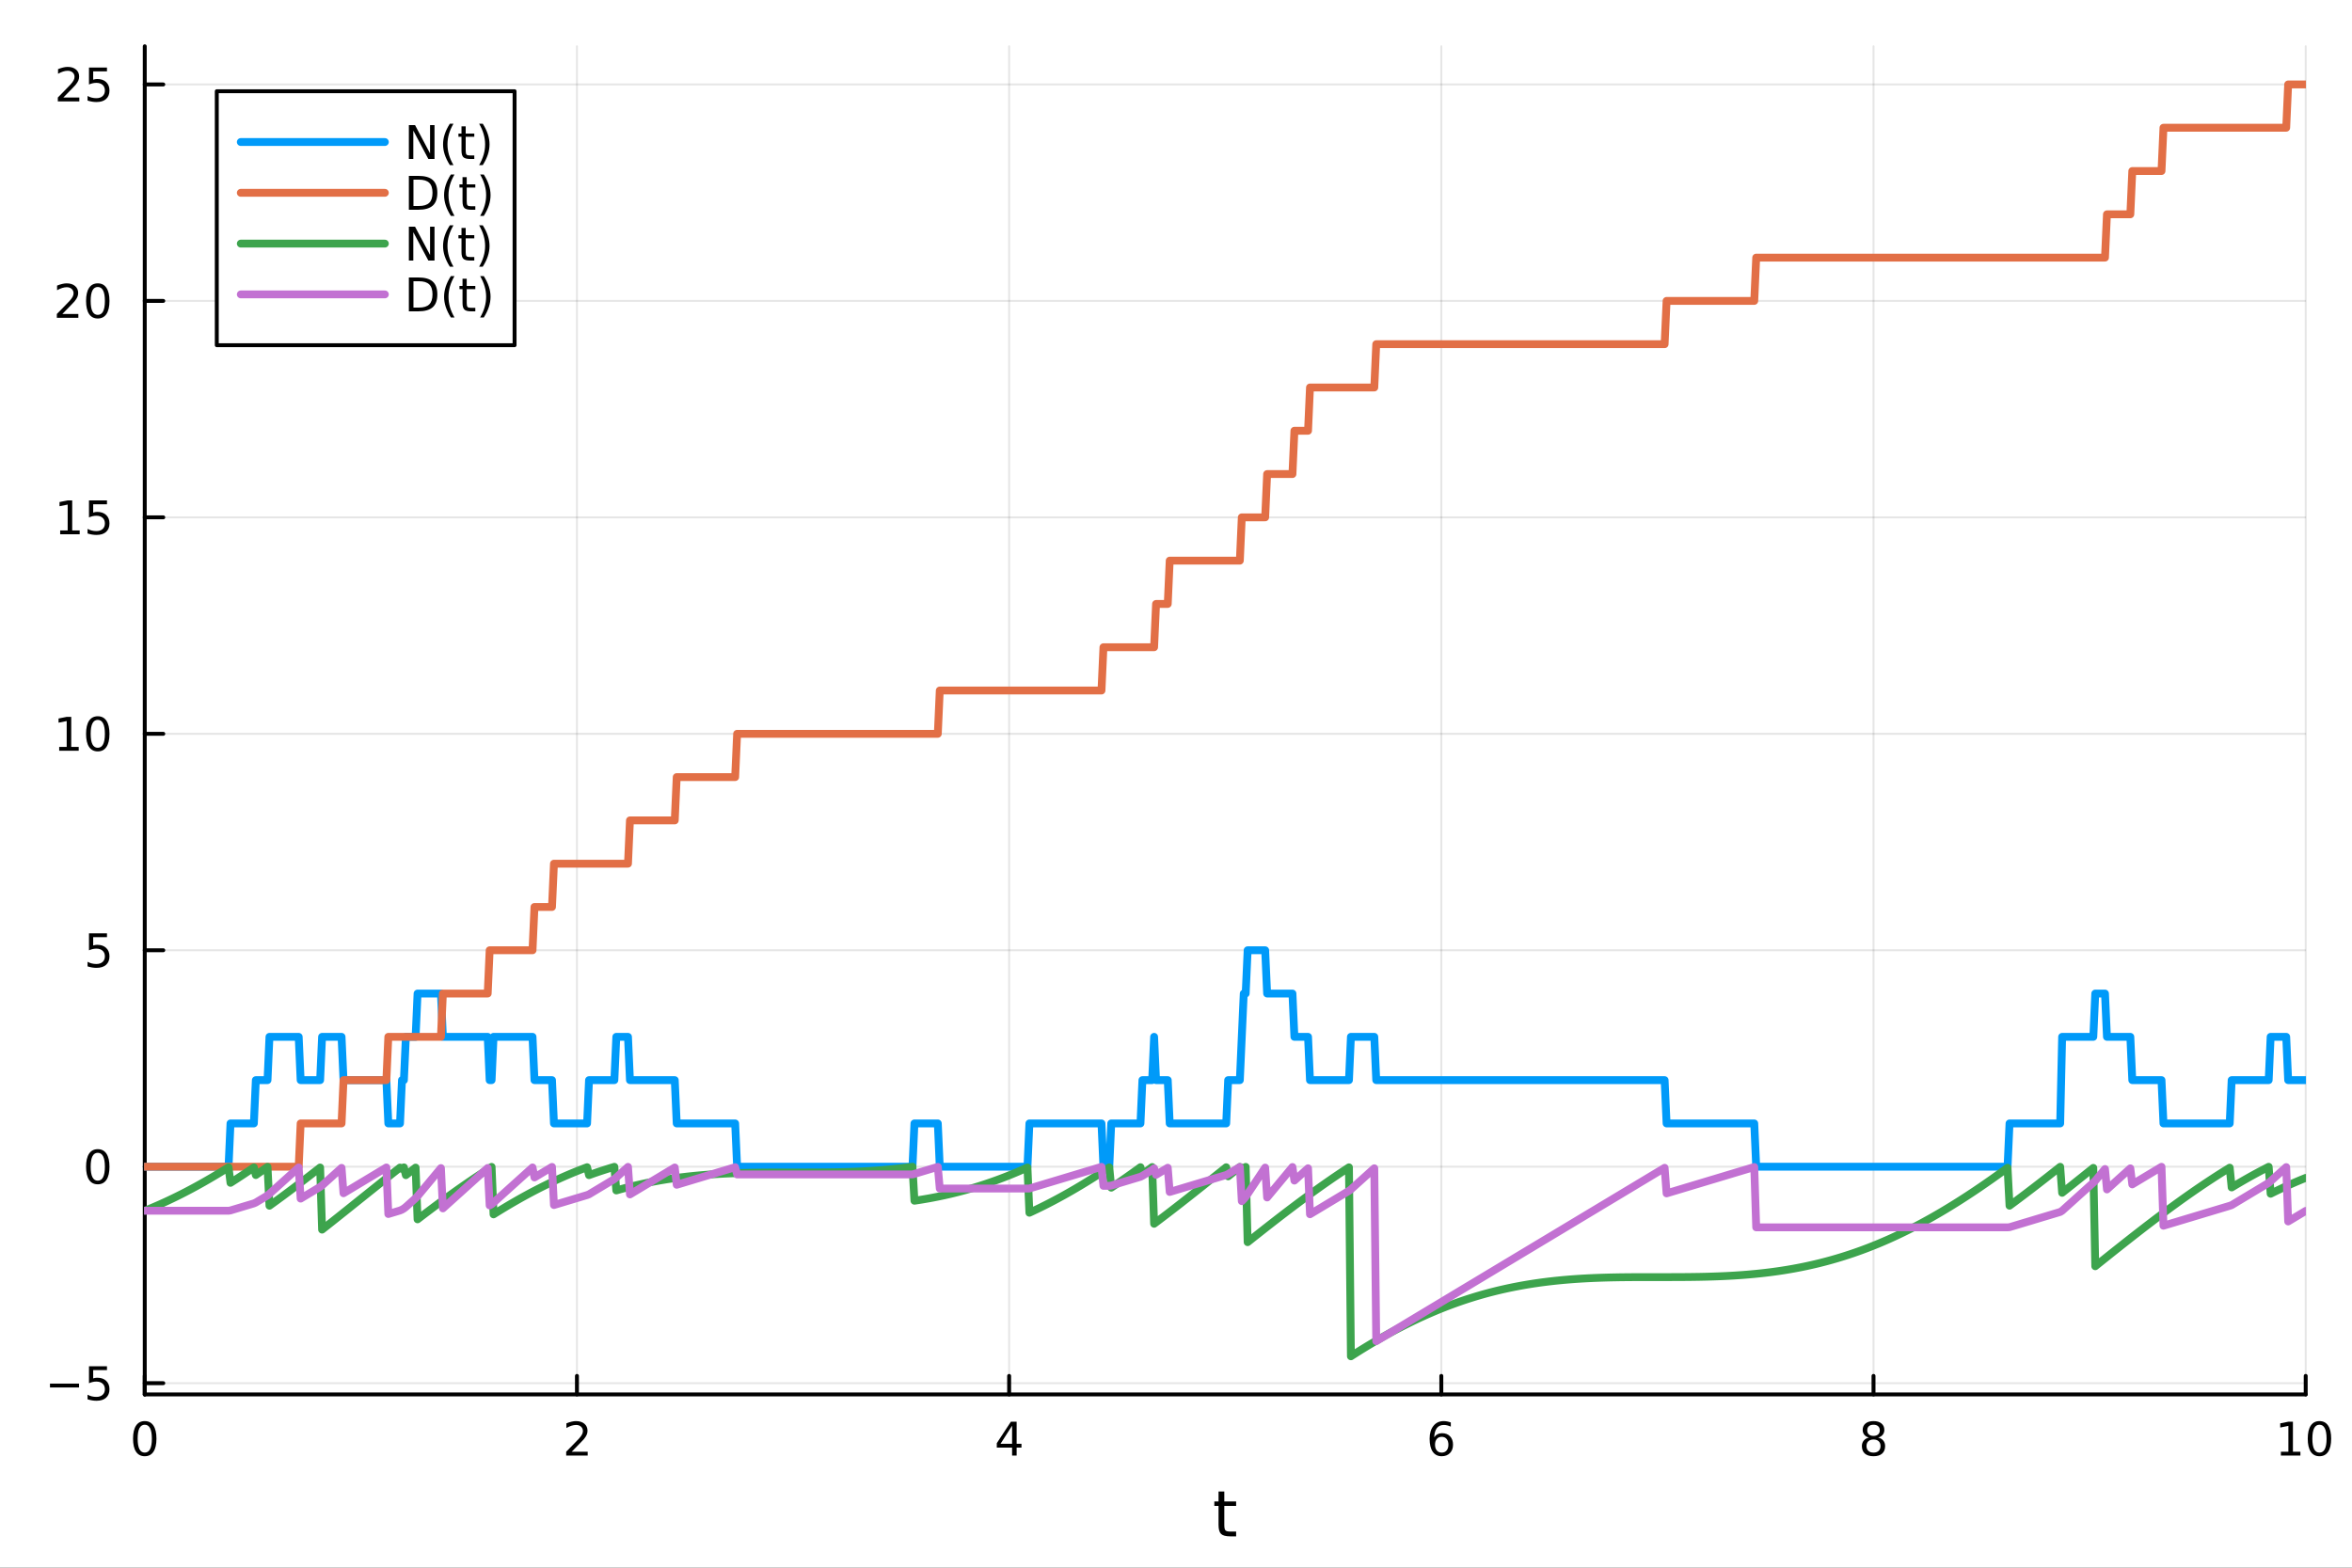 <?xml version="1.0" encoding="utf-8"?>
<svg xmlns="http://www.w3.org/2000/svg" xmlns:xlink="http://www.w3.org/1999/xlink" width="600" height="400" viewBox="0 0 2400 1600">
<rect x="0" y="0" width="2400" height="1600" fill="#333333" stroke="none"/>
<defs>
  <clipPath id="clip230">
    <rect x="0" y="0" width="2400" height="1600"/>
  </clipPath>
</defs>
<path clip-path="url(#clip230)" d="M0 1600 L2400 1600 L2400 0 L0 0  Z" fill="#ffffff" fill-rule="evenodd" fill-opacity="1"/>
<defs>
  <clipPath id="clip231">
    <rect x="480" y="0" width="1681" height="1600"/>
  </clipPath>
</defs>
<path clip-path="url(#clip230)" d="M147.709 1423.18 L2352.76 1423.18 L2352.76 47.244 L147.709 47.244  Z" fill="#ffffff" fill-rule="evenodd" fill-opacity="1"/>
<defs>
  <clipPath id="clip232">
    <rect x="147" y="47" width="2206" height="1377"/>
  </clipPath>
</defs>
<polyline clip-path="url(#clip232)" style="stroke:#000000; stroke-linecap:round; stroke-linejoin:round; stroke-width:2; stroke-opacity:0.1; fill:none" points="147.709,1423.18 147.709,47.244 "/>
<polyline clip-path="url(#clip232)" style="stroke:#000000; stroke-linecap:round; stroke-linejoin:round; stroke-width:2; stroke-opacity:0.1; fill:none" points="588.719,1423.18 588.719,47.244 "/>
<polyline clip-path="url(#clip232)" style="stroke:#000000; stroke-linecap:round; stroke-linejoin:round; stroke-width:2; stroke-opacity:0.1; fill:none" points="1029.73,1423.18 1029.73,47.244 "/>
<polyline clip-path="url(#clip232)" style="stroke:#000000; stroke-linecap:round; stroke-linejoin:round; stroke-width:2; stroke-opacity:0.1; fill:none" points="1470.74,1423.18 1470.74,47.244 "/>
<polyline clip-path="url(#clip232)" style="stroke:#000000; stroke-linecap:round; stroke-linejoin:round; stroke-width:2; stroke-opacity:0.1; fill:none" points="1911.75,1423.18 1911.75,47.244 "/>
<polyline clip-path="url(#clip232)" style="stroke:#000000; stroke-linecap:round; stroke-linejoin:round; stroke-width:2; stroke-opacity:0.1; fill:none" points="2352.76,1423.18 2352.76,47.244 "/>
<polyline clip-path="url(#clip230)" style="stroke:#000000; stroke-linecap:round; stroke-linejoin:round; stroke-width:4; stroke-opacity:1; fill:none" points="147.709,1423.18 2352.76,1423.18 "/>
<polyline clip-path="url(#clip230)" style="stroke:#000000; stroke-linecap:round; stroke-linejoin:round; stroke-width:4; stroke-opacity:1; fill:none" points="147.709,1423.18 147.709,1404.28 "/>
<polyline clip-path="url(#clip230)" style="stroke:#000000; stroke-linecap:round; stroke-linejoin:round; stroke-width:4; stroke-opacity:1; fill:none" points="588.719,1423.18 588.719,1404.28 "/>
<polyline clip-path="url(#clip230)" style="stroke:#000000; stroke-linecap:round; stroke-linejoin:round; stroke-width:4; stroke-opacity:1; fill:none" points="1029.73,1423.18 1029.73,1404.28 "/>
<polyline clip-path="url(#clip230)" style="stroke:#000000; stroke-linecap:round; stroke-linejoin:round; stroke-width:4; stroke-opacity:1; fill:none" points="1470.74,1423.18 1470.74,1404.28 "/>
<polyline clip-path="url(#clip230)" style="stroke:#000000; stroke-linecap:round; stroke-linejoin:round; stroke-width:4; stroke-opacity:1; fill:none" points="1911.75,1423.18 1911.75,1404.28 "/>
<polyline clip-path="url(#clip230)" style="stroke:#000000; stroke-linecap:round; stroke-linejoin:round; stroke-width:4; stroke-opacity:1; fill:none" points="2352.76,1423.18 2352.76,1404.28 "/>
<path clip-path="url(#clip230)" d="M147.709 1454.1 Q144.098 1454.1 142.27 1457.66 Q140.464 1461.2 140.464 1468.33 Q140.464 1475.44 142.27 1479.01 Q144.098 1482.55 147.709 1482.55 Q151.344 1482.55 153.149 1479.01 Q154.978 1475.44 154.978 1468.33 Q154.978 1461.2 153.149 1457.66 Q151.344 1454.1 147.709 1454.1 M147.709 1450.39 Q153.52 1450.39 156.575 1455 Q159.654 1459.58 159.654 1468.33 Q159.654 1477.06 156.575 1481.67 Q153.52 1486.25 147.709 1486.25 Q141.899 1486.25 138.821 1481.67 Q135.765 1477.06 135.765 1468.33 Q135.765 1459.58 138.821 1455 Q141.899 1450.39 147.709 1450.39 Z" fill="#000000" fill-rule="nonzero" fill-opacity="1" /><path clip-path="url(#clip230)" d="M583.372 1481.64 L599.691 1481.64 L599.691 1485.58 L577.747 1485.58 L577.747 1481.64 Q580.409 1478.89 584.992 1474.26 Q589.598 1469.61 590.779 1468.27 Q593.024 1465.74 593.904 1464.01 Q594.807 1462.25 594.807 1460.56 Q594.807 1457.8 592.862 1456.07 Q590.941 1454.33 587.839 1454.33 Q585.64 1454.33 583.186 1455.09 Q580.756 1455.86 577.978 1457.41 L577.978 1452.69 Q580.802 1451.55 583.256 1450.97 Q585.709 1450.39 587.746 1450.39 Q593.117 1450.39 596.311 1453.08 Q599.506 1455.77 599.506 1460.26 Q599.506 1462.39 598.695 1464.31 Q597.908 1466.2 595.802 1468.8 Q595.223 1469.47 592.121 1472.69 Q589.02 1475.88 583.372 1481.64 Z" fill="#000000" fill-rule="nonzero" fill-opacity="1" /><path clip-path="url(#clip230)" d="M1032.74 1455.09 L1020.93 1473.54 L1032.74 1473.54 L1032.74 1455.09 M1031.51 1451.02 L1037.39 1451.02 L1037.39 1473.54 L1042.32 1473.54 L1042.32 1477.43 L1037.39 1477.43 L1037.39 1485.58 L1032.74 1485.58 L1032.74 1477.43 L1017.14 1477.43 L1017.14 1472.92 L1031.51 1451.02 Z" fill="#000000" fill-rule="nonzero" fill-opacity="1" /><path clip-path="url(#clip230)" d="M1471.14 1466.44 Q1467.99 1466.44 1466.14 1468.59 Q1464.31 1470.74 1464.31 1474.49 Q1464.31 1478.22 1466.14 1480.39 Q1467.99 1482.55 1471.14 1482.55 Q1474.29 1482.55 1476.12 1480.39 Q1477.97 1478.22 1477.97 1474.49 Q1477.97 1470.74 1476.12 1468.59 Q1474.29 1466.44 1471.14 1466.44 M1480.42 1451.78 L1480.42 1456.04 Q1478.67 1455.21 1476.86 1454.77 Q1475.08 1454.33 1473.32 1454.33 Q1468.69 1454.33 1466.24 1457.45 Q1463.8 1460.58 1463.46 1466.9 Q1464.82 1464.89 1466.88 1463.82 Q1468.94 1462.73 1471.42 1462.73 Q1476.63 1462.73 1479.64 1465.9 Q1482.67 1469.05 1482.67 1474.49 Q1482.67 1479.82 1479.52 1483.03 Q1476.37 1486.25 1471.14 1486.25 Q1465.15 1486.25 1461.98 1481.67 Q1458.8 1477.06 1458.8 1468.33 Q1458.8 1460.14 1462.69 1455.28 Q1466.58 1450.39 1473.13 1450.39 Q1474.89 1450.39 1476.67 1450.74 Q1478.48 1451.09 1480.42 1451.78 Z" fill="#000000" fill-rule="nonzero" fill-opacity="1" /><path clip-path="url(#clip230)" d="M1911.75 1469.17 Q1908.41 1469.17 1906.49 1470.95 Q1904.59 1472.73 1904.59 1475.86 Q1904.59 1478.98 1906.49 1480.77 Q1908.41 1482.55 1911.75 1482.55 Q1915.08 1482.55 1917 1480.77 Q1918.92 1478.96 1918.92 1475.86 Q1918.92 1472.73 1917 1470.95 Q1915.1 1469.17 1911.75 1469.17 M1907.07 1467.18 Q1904.06 1466.44 1902.37 1464.38 Q1900.7 1462.32 1900.7 1459.35 Q1900.7 1455.21 1903.64 1452.8 Q1906.61 1450.39 1911.75 1450.39 Q1916.91 1450.39 1919.85 1452.8 Q1922.79 1455.21 1922.79 1459.35 Q1922.79 1462.32 1921.1 1464.38 Q1919.43 1466.44 1916.45 1467.18 Q1919.83 1467.96 1921.7 1470.26 Q1923.6 1472.55 1923.6 1475.86 Q1923.6 1480.88 1920.52 1483.57 Q1917.46 1486.25 1911.75 1486.25 Q1906.03 1486.25 1902.95 1483.57 Q1899.89 1480.88 1899.89 1475.86 Q1899.89 1472.55 1901.79 1470.26 Q1903.69 1467.96 1907.07 1467.18 M1905.36 1459.79 Q1905.36 1462.48 1907.02 1463.98 Q1908.71 1465.49 1911.75 1465.49 Q1914.76 1465.49 1916.45 1463.98 Q1918.16 1462.48 1918.16 1459.79 Q1918.16 1457.11 1916.45 1455.6 Q1914.76 1454.1 1911.75 1454.1 Q1908.71 1454.1 1907.02 1455.6 Q1905.36 1457.11 1905.36 1459.79 Z" fill="#000000" fill-rule="nonzero" fill-opacity="1" /><path clip-path="url(#clip230)" d="M2327.44 1481.64 L2335.08 1481.64 L2335.08 1455.28 L2326.77 1456.95 L2326.77 1452.69 L2335.04 1451.02 L2339.71 1451.02 L2339.71 1481.64 L2347.35 1481.64 L2347.35 1485.58 L2327.44 1485.58 L2327.44 1481.64 Z" fill="#000000" fill-rule="nonzero" fill-opacity="1" /><path clip-path="url(#clip230)" d="M2366.8 1454.1 Q2363.18 1454.1 2361.36 1457.66 Q2359.55 1461.2 2359.55 1468.33 Q2359.55 1475.44 2361.36 1479.01 Q2363.18 1482.55 2366.8 1482.55 Q2370.43 1482.55 2372.23 1479.01 Q2374.06 1475.44 2374.06 1468.33 Q2374.06 1461.2 2372.23 1457.66 Q2370.43 1454.1 2366.8 1454.1 M2366.8 1450.39 Q2372.61 1450.39 2375.66 1455 Q2378.74 1459.58 2378.74 1468.33 Q2378.74 1477.06 2375.66 1481.67 Q2372.61 1486.25 2366.8 1486.25 Q2360.99 1486.25 2357.91 1481.67 Q2354.85 1477.06 2354.85 1468.33 Q2354.85 1459.58 2357.91 1455 Q2360.99 1450.39 2366.8 1450.39 Z" fill="#000000" fill-rule="nonzero" fill-opacity="1" /><path clip-path="url(#clip230)" d="M1249.29 1522.27 L1249.29 1532.4 L1261.36 1532.4 L1261.36 1536.95 L1249.29 1536.95 L1249.29 1556.3 Q1249.29 1560.66 1250.47 1561.9 Q1251.68 1563.14 1255.34 1563.14 L1261.36 1563.14 L1261.36 1568.04 L1255.34 1568.04 Q1248.56 1568.04 1245.98 1565.53 Q1243.41 1562.98 1243.41 1556.3 L1243.41 1536.95 L1239.11 1536.95 L1239.11 1532.4 L1243.41 1532.4 L1243.41 1522.27 L1249.29 1522.27 Z" fill="#000000" fill-rule="nonzero" fill-opacity="1" /><polyline clip-path="url(#clip232)" style="stroke:#000000; stroke-linecap:round; stroke-linejoin:round; stroke-width:2; stroke-opacity:0.1; fill:none" points="147.709,1411.68 2352.76,1411.68 "/>
<polyline clip-path="url(#clip232)" style="stroke:#000000; stroke-linecap:round; stroke-linejoin:round; stroke-width:2; stroke-opacity:0.1; fill:none" points="147.709,1190.76 2352.76,1190.76 "/>
<polyline clip-path="url(#clip232)" style="stroke:#000000; stroke-linecap:round; stroke-linejoin:round; stroke-width:2; stroke-opacity:0.1; fill:none" points="147.709,969.846 2352.76,969.846 "/>
<polyline clip-path="url(#clip232)" style="stroke:#000000; stroke-linecap:round; stroke-linejoin:round; stroke-width:2; stroke-opacity:0.1; fill:none" points="147.709,748.931 2352.76,748.931 "/>
<polyline clip-path="url(#clip232)" style="stroke:#000000; stroke-linecap:round; stroke-linejoin:round; stroke-width:2; stroke-opacity:0.1; fill:none" points="147.709,528.016 2352.76,528.016 "/>
<polyline clip-path="url(#clip232)" style="stroke:#000000; stroke-linecap:round; stroke-linejoin:round; stroke-width:2; stroke-opacity:0.1; fill:none" points="147.709,307.101 2352.76,307.101 "/>
<polyline clip-path="url(#clip232)" style="stroke:#000000; stroke-linecap:round; stroke-linejoin:round; stroke-width:2; stroke-opacity:0.1; fill:none" points="147.709,86.186 2352.76,86.186 "/>
<polyline clip-path="url(#clip230)" style="stroke:#000000; stroke-linecap:round; stroke-linejoin:round; stroke-width:4; stroke-opacity:1; fill:none" points="147.709,1423.18 147.709,47.244 "/>
<polyline clip-path="url(#clip230)" style="stroke:#000000; stroke-linecap:round; stroke-linejoin:round; stroke-width:4; stroke-opacity:1; fill:none" points="147.709,1411.68 166.607,1411.68 "/>
<polyline clip-path="url(#clip230)" style="stroke:#000000; stroke-linecap:round; stroke-linejoin:round; stroke-width:4; stroke-opacity:1; fill:none" points="147.709,1190.76 166.607,1190.76 "/>
<polyline clip-path="url(#clip230)" style="stroke:#000000; stroke-linecap:round; stroke-linejoin:round; stroke-width:4; stroke-opacity:1; fill:none" points="147.709,969.846 166.607,969.846 "/>
<polyline clip-path="url(#clip230)" style="stroke:#000000; stroke-linecap:round; stroke-linejoin:round; stroke-width:4; stroke-opacity:1; fill:none" points="147.709,748.931 166.607,748.931 "/>
<polyline clip-path="url(#clip230)" style="stroke:#000000; stroke-linecap:round; stroke-linejoin:round; stroke-width:4; stroke-opacity:1; fill:none" points="147.709,528.016 166.607,528.016 "/>
<polyline clip-path="url(#clip230)" style="stroke:#000000; stroke-linecap:round; stroke-linejoin:round; stroke-width:4; stroke-opacity:1; fill:none" points="147.709,307.101 166.607,307.101 "/>
<polyline clip-path="url(#clip230)" style="stroke:#000000; stroke-linecap:round; stroke-linejoin:round; stroke-width:4; stroke-opacity:1; fill:none" points="147.709,86.186 166.607,86.186 "/>
<path clip-path="url(#clip230)" d="M50.992 1412.13 L80.668 1412.13 L80.668 1416.06 L50.992 1416.06 L50.992 1412.13 Z" fill="#000000" fill-rule="nonzero" fill-opacity="1" /><path clip-path="url(#clip230)" d="M90.807 1394.4 L109.163 1394.4 L109.163 1398.33 L95.089 1398.33 L95.089 1406.8 Q96.108 1406.46 97.126 1406.29 Q98.145 1406.11 99.163 1406.11 Q104.95 1406.11 108.33 1409.28 Q111.709 1412.45 111.709 1417.87 Q111.709 1423.45 108.237 1426.55 Q104.765 1429.63 98.446 1429.63 Q96.27 1429.63 94.001 1429.26 Q91.756 1428.89 89.348 1428.15 L89.348 1423.45 Q91.432 1424.58 93.654 1425.14 Q95.876 1425.69 98.353 1425.69 Q102.358 1425.69 104.696 1423.59 Q107.033 1421.48 107.033 1417.87 Q107.033 1414.26 104.696 1412.15 Q102.358 1410.04 98.353 1410.04 Q96.478 1410.04 94.603 1410.46 Q92.751 1410.88 90.807 1411.76 L90.807 1394.4 Z" fill="#000000" fill-rule="nonzero" fill-opacity="1" /><path clip-path="url(#clip230)" d="M99.765 1176.56 Q96.154 1176.56 94.325 1180.12 Q92.52 1183.67 92.52 1190.8 Q92.52 1197.9 94.325 1201.47 Q96.154 1205.01 99.765 1205.01 Q103.399 1205.01 105.205 1201.47 Q107.033 1197.9 107.033 1190.8 Q107.033 1183.67 105.205 1180.12 Q103.399 1176.56 99.765 1176.56 M99.765 1172.86 Q105.575 1172.86 108.631 1177.46 Q111.709 1182.05 111.709 1190.8 Q111.709 1199.52 108.631 1204.13 Q105.575 1208.71 99.765 1208.71 Q93.955 1208.71 90.876 1204.13 Q87.821 1199.52 87.821 1190.8 Q87.821 1182.05 90.876 1177.46 Q93.955 1172.86 99.765 1172.86 Z" fill="#000000" fill-rule="nonzero" fill-opacity="1" /><path clip-path="url(#clip230)" d="M90.807 952.566 L109.163 952.566 L109.163 956.501 L95.089 956.501 L95.089 964.974 Q96.108 964.626 97.126 964.464 Q98.145 964.279 99.163 964.279 Q104.95 964.279 108.33 967.45 Q111.709 970.622 111.709 976.038 Q111.709 981.617 108.237 984.719 Q104.765 987.798 98.446 987.798 Q96.27 987.798 94.001 987.427 Q91.756 987.057 89.348 986.316 L89.348 981.617 Q91.432 982.751 93.654 983.307 Q95.876 983.862 98.353 983.862 Q102.358 983.862 104.696 981.756 Q107.033 979.649 107.033 976.038 Q107.033 972.427 104.696 970.321 Q102.358 968.214 98.353 968.214 Q96.478 968.214 94.603 968.631 Q92.751 969.048 90.807 969.927 L90.807 952.566 Z" fill="#000000" fill-rule="nonzero" fill-opacity="1" /><path clip-path="url(#clip230)" d="M60.413 762.276 L68.052 762.276 L68.052 735.91 L59.742 737.577 L59.742 733.318 L68.006 731.651 L72.682 731.651 L72.682 762.276 L80.321 762.276 L80.321 766.211 L60.413 766.211 L60.413 762.276 Z" fill="#000000" fill-rule="nonzero" fill-opacity="1" /><path clip-path="url(#clip230)" d="M99.765 734.73 Q96.154 734.73 94.325 738.295 Q92.52 741.836 92.52 748.966 Q92.52 756.072 94.325 759.637 Q96.154 763.179 99.765 763.179 Q103.399 763.179 105.205 759.637 Q107.033 756.072 107.033 748.966 Q107.033 741.836 105.205 738.295 Q103.399 734.73 99.765 734.73 M99.765 731.026 Q105.575 731.026 108.631 735.633 Q111.709 740.216 111.709 748.966 Q111.709 757.693 108.631 762.299 Q105.575 766.882 99.765 766.882 Q93.955 766.882 90.876 762.299 Q87.821 757.693 87.821 748.966 Q87.821 740.216 90.876 735.633 Q93.955 731.026 99.765 731.026 Z" fill="#000000" fill-rule="nonzero" fill-opacity="1" /><path clip-path="url(#clip230)" d="M61.409 541.361 L69.048 541.361 L69.048 514.995 L60.737 516.662 L60.737 512.403 L69.001 510.736 L73.677 510.736 L73.677 541.361 L81.316 541.361 L81.316 545.296 L61.409 545.296 L61.409 541.361 Z" fill="#000000" fill-rule="nonzero" fill-opacity="1" /><path clip-path="url(#clip230)" d="M90.807 510.736 L109.163 510.736 L109.163 514.671 L95.089 514.671 L95.089 523.143 Q96.108 522.796 97.126 522.634 Q98.145 522.449 99.163 522.449 Q104.95 522.449 108.33 525.62 Q111.709 528.791 111.709 534.208 Q111.709 539.787 108.237 542.889 Q104.765 545.967 98.446 545.967 Q96.27 545.967 94.001 545.597 Q91.756 545.227 89.348 544.486 L89.348 539.787 Q91.432 540.921 93.654 541.477 Q95.876 542.032 98.353 542.032 Q102.358 542.032 104.696 539.926 Q107.033 537.819 107.033 534.208 Q107.033 530.597 104.696 528.491 Q102.358 526.384 98.353 526.384 Q96.478 526.384 94.603 526.801 Q92.751 527.217 90.807 528.097 L90.807 510.736 Z" fill="#000000" fill-rule="nonzero" fill-opacity="1" /><path clip-path="url(#clip230)" d="M63.631 320.446 L79.95 320.446 L79.95 324.381 L58.006 324.381 L58.006 320.446 Q60.668 317.691 65.251 313.061 Q69.858 308.409 71.038 307.066 Q73.284 304.543 74.163 302.807 Q75.066 301.048 75.066 299.358 Q75.066 296.603 73.122 294.867 Q71.2 293.131 68.099 293.131 Q65.9 293.131 63.446 293.895 Q61.015 294.659 58.237 296.21 L58.237 291.487 Q61.062 290.353 63.515 289.775 Q65.969 289.196 68.006 289.196 Q73.376 289.196 76.571 291.881 Q79.765 294.566 79.765 299.057 Q79.765 301.187 78.955 303.108 Q78.168 305.006 76.061 307.599 Q75.483 308.27 72.381 311.487 Q69.279 314.682 63.631 320.446 Z" fill="#000000" fill-rule="nonzero" fill-opacity="1" /><path clip-path="url(#clip230)" d="M99.765 292.9 Q96.154 292.9 94.325 296.464 Q92.52 300.006 92.52 307.136 Q92.52 314.242 94.325 317.807 Q96.154 321.348 99.765 321.348 Q103.399 321.348 105.205 317.807 Q107.033 314.242 107.033 307.136 Q107.033 300.006 105.205 296.464 Q103.399 292.9 99.765 292.9 M99.765 289.196 Q105.575 289.196 108.631 293.802 Q111.709 298.386 111.709 307.136 Q111.709 315.862 108.631 320.469 Q105.575 325.052 99.765 325.052 Q93.955 325.052 90.876 320.469 Q87.821 315.862 87.821 307.136 Q87.821 298.386 90.876 293.802 Q93.955 289.196 99.765 289.196 Z" fill="#000000" fill-rule="nonzero" fill-opacity="1" /><path clip-path="url(#clip230)" d="M64.626 99.531 L80.946 99.531 L80.946 103.466 L59.001 103.466 L59.001 99.531 Q61.663 96.776 66.247 92.146 Q70.853 87.493 72.034 86.151 Q74.279 83.628 75.159 81.892 Q76.061 80.132 76.061 78.443 Q76.061 75.688 74.117 73.952 Q72.196 72.216 69.094 72.216 Q66.895 72.216 64.441 72.98 Q62.011 73.744 59.233 75.294 L59.233 70.572 Q62.057 69.438 64.511 68.859 Q66.964 68.281 69.001 68.281 Q74.372 68.281 77.566 70.966 Q80.76 73.651 80.76 78.142 Q80.76 80.271 79.95 82.193 Q79.163 84.091 77.057 86.683 Q76.478 87.355 73.376 90.572 Q70.274 93.767 64.626 99.531 Z" fill="#000000" fill-rule="nonzero" fill-opacity="1" /><path clip-path="url(#clip230)" d="M90.807 68.906 L109.163 68.906 L109.163 72.841 L95.089 72.841 L95.089 81.313 Q96.108 80.966 97.126 80.804 Q98.145 80.619 99.163 80.619 Q104.95 80.619 108.33 83.79 Q111.709 86.961 111.709 92.378 Q111.709 97.956 108.237 101.058 Q104.765 104.137 98.446 104.137 Q96.27 104.137 94.001 103.767 Q91.756 103.396 89.348 102.655 L89.348 97.956 Q91.432 99.091 93.654 99.646 Q95.876 100.202 98.353 100.202 Q102.358 100.202 104.696 98.095 Q107.033 95.989 107.033 92.378 Q107.033 88.767 104.696 86.66 Q102.358 84.554 98.353 84.554 Q96.478 84.554 94.603 84.97 Q92.751 85.387 90.807 86.267 L90.807 68.906 Z" fill="#000000" fill-rule="nonzero" fill-opacity="1" /><polyline clip-path="url(#clip232)" style="stroke:#009af9; stroke-linecap:round; stroke-linejoin:round; stroke-width:8; stroke-opacity:1; fill:none" points="147.709,1190.76 149.698,1190.76 151.686,1190.76 153.674,1190.76 155.663,1190.76 157.651,1190.76 159.639,1190.76 161.628,1190.76 163.616,1190.76 165.604,1190.76 167.593,1190.76 169.581,1190.76 171.569,1190.76 173.558,1190.76 175.546,1190.76 177.534,1190.76 179.523,1190.76 181.511,1190.76 183.499,1190.76 185.487,1190.76 187.476,1190.76 189.464,1190.76 191.452,1190.76 193.441,1190.76 195.429,1190.76 197.417,1190.76 199.406,1190.76 201.394,1190.76 203.382,1190.76 205.371,1190.76 207.359,1190.76 209.347,1190.76 211.336,1190.76 213.324,1190.76 215.312,1190.76 217.301,1190.76 219.289,1190.76 221.277,1190.76 223.266,1190.76 225.254,1190.76 227.242,1190.76 229.23,1190.76 231.219,1190.76 233.207,1190.76 235.195,1146.58 237.184,1146.58 239.172,1146.58 241.16,1146.58 243.149,1146.58 245.137,1146.58 247.125,1146.58 249.114,1146.58 251.102,1146.58 253.09,1146.58 255.079,1146.58 257.067,1146.58 259.055,1146.58 261.044,1102.4 263.032,1102.4 265.02,1102.4 267.009,1102.4 268.997,1102.4 270.985,1102.4 272.974,1102.4 274.962,1058.21 276.95,1058.21 278.938,1058.21 280.927,1058.21 282.915,1058.21 284.903,1058.21 286.892,1058.21 288.88,1058.21 290.868,1058.21 292.857,1058.21 294.845,1058.21 296.833,1058.21 298.822,1058.21 300.81,1058.21 302.798,1058.21 304.787,1058.21 306.775,1102.4 308.763,1102.4 310.752,1102.4 312.74,1102.4 314.728,1102.4 316.717,1102.4 318.705,1102.4 320.693,1102.4 322.682,1102.4 324.67,1102.4 326.658,1102.4 328.646,1058.21 330.635,1058.21 332.623,1058.21 334.611,1058.21 336.6,1058.21 338.588,1058.21 340.576,1058.21 342.565,1058.21 344.553,1058.21 346.541,1058.21 348.53,1058.21 350.518,1102.4 352.506,1102.4 354.495,1102.4 356.483,1102.4 358.471,1102.4 360.46,1102.4 362.448,1102.4 364.436,1102.4 366.425,1102.4 368.413,1102.4 370.401,1102.4 372.39,1102.4 374.378,1102.4 376.366,1102.4 378.354,1102.4 380.343,1102.4 382.331,1102.4 384.319,1102.4 386.308,1102.4 388.296,1102.4 390.284,1102.4 392.273,1102.4 394.261,1102.4 396.249,1146.58 398.238,1146.58 400.226,1146.58 402.214,1146.58 404.203,1146.58 406.191,1146.58 408.179,1146.58 410.168,1102.4 412.156,1102.4 414.144,1058.21 416.133,1058.21 418.121,1058.21 420.109,1058.21 422.098,1058.21 424.086,1058.21 426.074,1014.03 428.062,1014.03 430.051,1014.03 432.039,1014.03 434.027,1014.03 436.016,1014.03 438.004,1014.03 439.992,1014.03 441.981,1014.03 443.969,1014.03 445.957,1014.03 447.946,1014.03 449.934,1014.03 451.922,1058.21 453.911,1058.21 455.899,1058.21 457.887,1058.21 459.876,1058.21 461.864,1058.21 463.852,1058.21 465.841,1058.21 467.829,1058.21 469.817,1058.21 471.805,1058.21 473.794,1058.21 475.782,1058.21 477.77,1058.21 479.759,1058.21 481.747,1058.21 483.735,1058.21 485.724,1058.21 487.712,1058.21 489.7,1058.21 491.689,1058.21 493.677,1058.21 495.665,1058.21 497.654,1058.21 499.642,1102.4 501.63,1102.4 503.619,1058.21 505.607,1058.21 507.595,1058.21 509.584,1058.21 511.572,1058.21 513.56,1058.21 515.549,1058.21 517.537,1058.21 519.525,1058.21 521.513,1058.21 523.502,1058.21 525.49,1058.21 527.478,1058.21 529.467,1058.21 531.455,1058.21 533.443,1058.21 535.432,1058.21 537.42,1058.21 539.408,1058.21 541.397,1058.21 543.385,1058.21 545.373,1102.4 547.362,1102.4 549.35,1102.4 551.338,1102.4 553.327,1102.4 555.315,1102.4 557.303,1102.4 559.292,1102.4 561.28,1102.4 563.268,1102.4 565.257,1146.58 567.245,1146.58 569.233,1146.58 571.221,1146.58 573.21,1146.58 575.198,1146.58 577.186,1146.58 579.175,1146.58 581.163,1146.58 583.151,1146.58 585.14,1146.58 587.128,1146.58 589.116,1146.58 591.105,1146.58 593.093,1146.58 595.081,1146.58 597.07,1146.58 599.058,1146.58 601.046,1102.4 603.035,1102.4 605.023,1102.4 607.011,1102.4 609,1102.4 610.988,1102.4 612.976,1102.4 614.965,1102.4 616.953,1102.4 618.941,1102.4 620.929,1102.4 622.918,1102.4 624.906,1102.4 626.894,1102.4 628.883,1058.21 630.871,1058.21 632.859,1058.21 634.848,1058.21 636.836,1058.21 638.824,1058.21 640.813,1058.21 642.801,1102.4 644.789,1102.4 646.778,1102.4 648.766,1102.4 650.754,1102.4 652.743,1102.4 654.731,1102.4 656.719,1102.4 658.708,1102.4 660.696,1102.4 662.684,1102.4 664.673,1102.4 666.661,1102.4 668.649,1102.4 670.637,1102.4 672.626,1102.4 674.614,1102.4 676.602,1102.4 678.591,1102.4 680.579,1102.4 682.567,1102.4 684.556,1102.4 686.544,1102.4 688.532,1102.4 690.521,1146.58 692.509,1146.58 694.497,1146.58 696.486,1146.58 698.474,1146.58 700.462,1146.58 702.451,1146.58 704.439,1146.58 706.427,1146.58 708.416,1146.58 710.404,1146.58 712.392,1146.58 714.38,1146.58 716.369,1146.58 718.357,1146.58 720.345,1146.58 722.334,1146.58 724.322,1146.58 726.31,1146.58 728.299,1146.58 730.287,1146.58 732.275,1146.58 734.264,1146.58 736.252,1146.58 738.24,1146.58 740.229,1146.58 742.217,1146.58 744.205,1146.58 746.194,1146.58 748.182,1146.58 750.17,1146.58 752.159,1190.76 754.147,1190.76 756.135,1190.76 758.124,1190.76 760.112,1190.76 762.1,1190.76 764.088,1190.76 766.077,1190.76 768.065,1190.76 770.053,1190.76 772.042,1190.76 774.03,1190.76 776.018,1190.76 778.007,1190.76 779.995,1190.76 781.983,1190.76 783.972,1190.76 785.96,1190.76 787.948,1190.76 789.937,1190.76 791.925,1190.76 793.913,1190.76 795.902,1190.76 797.89,1190.76 799.878,1190.76 801.867,1190.76 803.855,1190.76 805.843,1190.76 807.832,1190.76 809.82,1190.76 811.808,1190.76 813.796,1190.76 815.785,1190.76 817.773,1190.76 819.761,1190.76 821.75,1190.76 823.738,1190.76 825.726,1190.76 827.715,1190.76 829.703,1190.76 831.691,1190.76 833.68,1190.76 835.668,1190.76 837.656,1190.76 839.645,1190.76 841.633,1190.76 843.621,1190.76 845.61,1190.76 847.598,1190.76 849.586,1190.76 851.575,1190.76 853.563,1190.76 855.551,1190.76 857.54,1190.76 859.528,1190.76 861.516,1190.76 863.504,1190.76 865.493,1190.76 867.481,1190.76 869.469,1190.76 871.458,1190.76 873.446,1190.76 875.434,1190.76 877.423,1190.76 879.411,1190.76 881.399,1190.76 883.388,1190.76 885.376,1190.76 887.364,1190.76 889.353,1190.76 891.341,1190.76 893.329,1190.76 895.318,1190.76 897.306,1190.76 899.294,1190.76 901.283,1190.76 903.271,1190.76 905.259,1190.76 907.248,1190.76 909.236,1190.76 911.224,1190.76 913.212,1190.76 915.201,1190.76 917.189,1190.76 919.177,1190.76 921.166,1190.76 923.154,1190.76 925.142,1190.76 927.131,1190.76 929.119,1190.76 931.107,1190.76 933.096,1146.58 935.084,1146.58 937.072,1146.58 939.061,1146.58 941.049,1146.58 943.037,1146.58 945.026,1146.58 947.014,1146.58 949.002,1146.58 950.991,1146.58 952.979,1146.58 954.967,1146.58 956.955,1146.58 958.944,1190.76 960.932,1190.76 962.92,1190.76 964.909,1190.76 966.897,1190.76 968.885,1190.76 970.874,1190.76 972.862,1190.76 974.85,1190.76 976.839,1190.76 978.827,1190.76 980.815,1190.76 982.804,1190.76 984.792,1190.76 986.78,1190.76 988.769,1190.76 990.757,1190.76 992.745,1190.76 994.734,1190.76 996.722,1190.76 998.71,1190.76 1000.7,1190.76 1002.69,1190.76 1004.68,1190.76 1006.66,1190.76 1008.65,1190.76 1010.64,1190.76 1012.63,1190.76 1014.62,1190.76 1016.61,1190.76 1018.59,1190.76 1020.58,1190.76 1022.57,1190.76 1024.56,1190.76 1026.55,1190.76 1028.54,1190.76 1030.52,1190.76 1032.51,1190.76 1034.5,1190.76 1036.49,1190.76 1038.48,1190.76 1040.46,1190.76 1042.45,1190.76 1044.44,1190.76 1046.43,1190.76 1048.42,1190.76 1050.41,1146.58 1052.39,1146.58 1054.38,1146.58 1056.37,1146.58 1058.36,1146.58 1060.35,1146.58 1062.34,1146.58 1064.32,1146.58 1066.31,1146.58 1068.3,1146.58 1070.29,1146.58 1072.28,1146.58 1074.27,1146.58 1076.25,1146.58 1078.24,1146.58 1080.23,1146.58 1082.22,1146.58 1084.21,1146.58 1086.2,1146.58 1088.18,1146.58 1090.17,1146.58 1092.16,1146.58 1094.15,1146.58 1096.14,1146.58 1098.13,1146.58 1100.11,1146.58 1102.1,1146.58 1104.09,1146.58 1106.08,1146.58 1108.07,1146.58 1110.06,1146.58 1112.04,1146.58 1114.03,1146.58 1116.02,1146.58 1118.01,1146.58 1120,1146.58 1121.99,1146.58 1123.97,1146.58 1125.96,1190.76 1127.95,1190.76 1129.94,1190.76 1131.93,1190.76 1133.92,1146.58 1135.9,1146.58 1137.89,1146.58 1139.88,1146.58 1141.87,1146.58 1143.86,1146.58 1145.85,1146.58 1147.83,1146.58 1149.82,1146.58 1151.81,1146.58 1153.8,1146.58 1155.79,1146.58 1157.78,1146.58 1159.76,1146.58 1161.75,1146.58 1163.74,1146.58 1165.73,1102.4 1167.72,1102.4 1169.71,1102.4 1171.69,1102.4 1173.68,1102.4 1175.67,1102.4 1177.66,1058.21 1179.65,1102.4 1181.64,1102.4 1183.62,1102.4 1185.61,1102.4 1187.6,1102.4 1189.59,1102.4 1191.58,1102.4 1193.57,1146.58 1195.55,1146.58 1197.54,1146.58 1199.53,1146.58 1201.52,1146.58 1203.51,1146.58 1205.5,1146.58 1207.48,1146.58 1209.47,1146.58 1211.46,1146.58 1213.45,1146.58 1215.44,1146.58 1217.43,1146.58 1219.41,1146.58 1221.4,1146.58 1223.39,1146.58 1225.38,1146.58 1227.37,1146.58 1229.36,1146.58 1231.34,1146.58 1233.33,1146.58 1235.32,1146.58 1237.31,1146.58 1239.3,1146.58 1241.29,1146.58 1243.27,1146.58 1245.26,1146.58 1247.25,1146.58 1249.24,1146.58 1251.23,1146.58 1253.22,1102.4 1255.2,1102.4 1257.19,1102.4 1259.18,1102.4 1261.17,1102.4 1263.16,1102.4 1265.15,1102.4 1267.13,1058.21 1269.12,1014.03 1271.11,1014.03 1273.1,969.846 1275.09,969.846 1277.07,969.846 1279.06,969.846 1281.05,969.846 1283.04,969.846 1285.03,969.846 1287.02,969.846 1289,969.846 1290.99,969.846 1292.98,1014.03 1294.97,1014.03 1296.96,1014.03 1298.95,1014.03 1300.93,1014.03 1302.92,1014.03 1304.91,1014.03 1306.9,1014.03 1308.89,1014.03 1310.88,1014.03 1312.86,1014.03 1314.85,1014.03 1316.84,1014.03 1318.83,1014.03 1320.82,1058.21 1322.81,1058.21 1324.79,1058.21 1326.78,1058.21 1328.77,1058.21 1330.76,1058.21 1332.75,1058.21 1334.74,1058.21 1336.72,1102.4 1338.71,1102.4 1340.7,1102.4 1342.69,1102.4 1344.68,1102.4 1346.67,1102.4 1348.65,1102.4 1350.64,1102.4 1352.63,1102.4 1354.62,1102.4 1356.61,1102.4 1358.6,1102.4 1360.58,1102.4 1362.57,1102.4 1364.56,1102.4 1366.55,1102.4 1368.54,1102.4 1370.53,1102.4 1372.51,1102.4 1374.5,1102.4 1376.49,1102.4 1378.48,1058.21 1380.47,1058.21 1382.46,1058.21 1384.44,1058.21 1386.43,1058.21 1388.42,1058.21 1390.41,1058.21 1392.4,1058.21 1394.39,1058.21 1396.37,1058.21 1398.36,1058.21 1400.35,1058.21 1402.34,1058.21 1404.33,1102.4 1406.32,1102.4 1408.3,1102.4 1410.29,1102.4 1412.28,1102.4 1414.27,1102.4 1416.26,1102.4 1418.25,1102.4 1420.23,1102.4 1422.22,1102.4 1424.21,1102.4 1426.2,1102.4 1428.19,1102.4 1430.18,1102.4 1432.16,1102.4 1434.15,1102.4 1436.14,1102.4 1438.13,1102.4 1440.12,1102.4 1442.11,1102.4 1444.09,1102.4 1446.08,1102.4 1448.07,1102.4 1450.06,1102.4 1452.05,1102.4 1454.04,1102.4 1456.02,1102.4 1458.01,1102.4 1460,1102.4 1461.99,1102.4 1463.98,1102.4 1465.97,1102.4 1467.95,1102.4 1469.94,1102.4 1471.93,1102.4 1473.92,1102.4 1475.91,1102.4 1477.9,1102.4 1479.88,1102.4 1481.87,1102.4 1483.86,1102.4 1485.85,1102.4 1487.84,1102.4 1489.83,1102.4 1491.81,1102.4 1493.8,1102.4 1495.79,1102.4 1497.78,1102.4 1499.77,1102.4 1501.76,1102.4 1503.74,1102.4 1505.73,1102.4 1507.72,1102.4 1509.71,1102.4 1511.7,1102.4 1513.69,1102.4 1515.67,1102.4 1517.66,1102.4 1519.65,1102.4 1521.64,1102.4 1523.63,1102.4 1525.61,1102.4 1527.6,1102.4 1529.59,1102.4 1531.58,1102.4 1533.57,1102.4 1535.56,1102.4 1537.54,1102.4 1539.53,1102.4 1541.52,1102.4 1543.51,1102.4 1545.5,1102.4 1547.49,1102.4 1549.47,1102.4 1551.46,1102.4 1553.45,1102.4 1555.44,1102.4 1557.43,1102.4 1559.42,1102.4 1561.4,1102.4 1563.39,1102.4 1565.38,1102.4 1567.37,1102.4 1569.36,1102.4 1571.35,1102.4 1573.33,1102.4 1575.32,1102.4 1577.31,1102.4 1579.3,1102.4 1581.29,1102.4 1583.28,1102.4 1585.26,1102.4 1587.25,1102.4 1589.24,1102.4 1591.23,1102.4 1593.22,1102.4 1595.21,1102.4 1597.19,1102.4 1599.18,1102.4 1601.17,1102.4 1603.16,1102.4 1605.15,1102.4 1607.14,1102.4 1609.12,1102.4 1611.11,1102.4 1613.1,1102.4 1615.09,1102.4 1617.08,1102.4 1619.07,1102.4 1621.05,1102.4 1623.04,1102.4 1625.03,1102.4 1627.02,1102.4 1629.01,1102.4 1631,1102.4 1632.98,1102.4 1634.97,1102.4 1636.96,1102.4 1638.95,1102.4 1640.94,1102.4 1642.93,1102.4 1644.91,1102.4 1646.9,1102.4 1648.89,1102.4 1650.88,1102.4 1652.87,1102.4 1654.86,1102.4 1656.84,1102.4 1658.83,1102.4 1660.82,1102.4 1662.81,1102.4 1664.8,1102.4 1666.79,1102.4 1668.77,1102.4 1670.76,1102.4 1672.75,1102.4 1674.74,1102.4 1676.73,1102.4 1678.72,1102.4 1680.7,1102.4 1682.69,1102.4 1684.68,1102.4 1686.67,1102.4 1688.66,1102.4 1690.65,1102.4 1692.63,1102.4 1694.62,1102.4 1696.61,1102.4 1698.6,1102.4 1700.59,1146.58 1702.58,1146.58 1704.56,1146.58 1706.55,1146.58 1708.54,1146.58 1710.53,1146.58 1712.52,1146.58 1714.51,1146.58 1716.49,1146.58 1718.48,1146.58 1720.47,1146.58 1722.46,1146.58 1724.45,1146.58 1726.44,1146.58 1728.42,1146.58 1730.41,1146.58 1732.4,1146.58 1734.39,1146.58 1736.38,1146.58 1738.37,1146.58 1740.35,1146.58 1742.34,1146.58 1744.33,1146.58 1746.32,1146.58 1748.31,1146.58 1750.3,1146.58 1752.28,1146.58 1754.27,1146.58 1756.26,1146.58 1758.25,1146.58 1760.24,1146.58 1762.22,1146.58 1764.21,1146.58 1766.2,1146.58 1768.19,1146.58 1770.18,1146.58 1772.17,1146.58 1774.15,1146.58 1776.14,1146.58 1778.13,1146.58 1780.12,1146.58 1782.11,1146.58 1784.1,1146.58 1786.08,1146.58 1788.07,1146.58 1790.06,1146.58 1792.05,1190.76 1794.04,1190.76 1796.03,1190.76 1798.01,1190.76 1800,1190.76 1801.99,1190.76 1803.98,1190.76 1805.97,1190.76 1807.96,1190.76 1809.94,1190.76 1811.93,1190.76 1813.92,1190.76 1815.91,1190.76 1817.9,1190.76 1819.89,1190.76 1821.87,1190.76 1823.86,1190.76 1825.85,1190.76 1827.84,1190.76 1829.83,1190.76 1831.82,1190.76 1833.8,1190.76 1835.79,1190.76 1837.78,1190.76 1839.77,1190.76 1841.76,1190.76 1843.75,1190.76 1845.73,1190.76 1847.72,1190.76 1849.71,1190.76 1851.7,1190.76 1853.69,1190.76 1855.68,1190.76 1857.66,1190.76 1859.65,1190.76 1861.64,1190.76 1863.63,1190.76 1865.62,1190.76 1867.61,1190.76 1869.59,1190.76 1871.58,1190.76 1873.57,1190.76 1875.56,1190.76 1877.55,1190.76 1879.54,1190.76 1881.52,1190.76 1883.51,1190.76 1885.5,1190.76 1887.49,1190.76 1889.48,1190.76 1891.47,1190.76 1893.45,1190.76 1895.44,1190.76 1897.43,1190.76 1899.42,1190.76 1901.41,1190.76 1903.4,1190.76 1905.38,1190.76 1907.37,1190.76 1909.36,1190.76 1911.35,1190.76 1913.34,1190.76 1915.33,1190.76 1917.31,1190.76 1919.3,1190.76 1921.29,1190.76 1923.28,1190.76 1925.27,1190.76 1927.26,1190.76 1929.24,1190.76 1931.23,1190.76 1933.22,1190.76 1935.21,1190.76 1937.2,1190.76 1939.19,1190.76 1941.17,1190.76 1943.16,1190.76 1945.15,1190.76 1947.14,1190.76 1949.13,1190.76 1951.12,1190.76 1953.1,1190.76 1955.09,1190.76 1957.08,1190.76 1959.07,1190.76 1961.06,1190.76 1963.05,1190.76 1965.03,1190.76 1967.02,1190.76 1969.01,1190.76 1971,1190.76 1972.99,1190.76 1974.98,1190.76 1976.96,1190.76 1978.95,1190.76 1980.94,1190.76 1982.93,1190.76 1984.92,1190.76 1986.91,1190.76 1988.89,1190.76 1990.88,1190.76 1992.87,1190.76 1994.86,1190.76 1996.85,1190.76 1998.84,1190.76 2000.82,1190.76 2002.81,1190.76 2004.8,1190.76 2006.79,1190.76 2008.78,1190.76 2010.76,1190.76 2012.75,1190.76 2014.74,1190.76 2016.73,1190.76 2018.72,1190.76 2020.71,1190.76 2022.69,1190.76 2024.68,1190.76 2026.67,1190.76 2028.66,1190.76 2030.65,1190.76 2032.64,1190.76 2034.62,1190.76 2036.61,1190.76 2038.6,1190.76 2040.59,1190.76 2042.58,1190.76 2044.57,1190.76 2046.55,1190.76 2048.54,1190.76 2050.53,1146.58 2052.52,1146.58 2054.51,1146.58 2056.5,1146.58 2058.48,1146.58 2060.47,1146.58 2062.46,1146.58 2064.45,1146.58 2066.44,1146.58 2068.43,1146.58 2070.41,1146.58 2072.4,1146.58 2074.39,1146.58 2076.38,1146.58 2078.37,1146.58 2080.36,1146.58 2082.34,1146.58 2084.33,1146.58 2086.32,1146.58 2088.31,1146.58 2090.3,1146.58 2092.29,1146.58 2094.27,1146.58 2096.26,1146.58 2098.25,1146.58 2100.24,1146.58 2102.23,1146.58 2104.22,1058.21 2106.2,1058.21 2108.19,1058.21 2110.18,1058.21 2112.17,1058.21 2114.16,1058.21 2116.15,1058.21 2118.13,1058.21 2120.12,1058.21 2122.11,1058.21 2124.1,1058.21 2126.09,1058.21 2128.08,1058.21 2130.06,1058.21 2132.05,1058.21 2134.04,1058.21 2136.03,1058.21 2138.02,1014.03 2140.01,1014.03 2141.99,1014.03 2143.98,1014.03 2145.97,1014.03 2147.96,1014.03 2149.95,1058.21 2151.94,1058.21 2153.92,1058.21 2155.91,1058.21 2157.9,1058.21 2159.89,1058.21 2161.88,1058.21 2163.87,1058.21 2165.85,1058.21 2167.84,1058.21 2169.83,1058.21 2171.82,1058.21 2173.81,1058.21 2175.8,1102.4 2177.78,1102.4 2179.77,1102.4 2181.76,1102.4 2183.75,1102.4 2185.74,1102.4 2187.73,1102.4 2189.71,1102.4 2191.7,1102.4 2193.69,1102.4 2195.68,1102.4 2197.67,1102.4 2199.66,1102.4 2201.64,1102.4 2203.63,1102.4 2205.62,1102.4 2207.61,1146.58 2209.6,1146.58 2211.59,1146.58 2213.57,1146.58 2215.56,1146.58 2217.55,1146.58 2219.54,1146.58 2221.53,1146.58 2223.52,1146.58 2225.5,1146.58 2227.49,1146.58 2229.48,1146.58 2231.47,1146.58 2233.46,1146.58 2235.45,1146.58 2237.43,1146.58 2239.42,1146.58 2241.41,1146.58 2243.4,1146.58 2245.39,1146.58 2247.37,1146.58 2249.36,1146.58 2251.35,1146.58 2253.34,1146.58 2255.33,1146.58 2257.32,1146.58 2259.3,1146.58 2261.29,1146.58 2263.28,1146.58 2265.27,1146.58 2267.26,1146.58 2269.25,1146.58 2271.23,1146.58 2273.22,1146.58 2275.21,1146.58 2277.2,1102.4 2279.19,1102.4 2281.18,1102.4 2283.16,1102.4 2285.15,1102.4 2287.14,1102.4 2289.13,1102.4 2291.12,1102.4 2293.11,1102.4 2295.09,1102.4 2297.08,1102.4 2299.07,1102.4 2301.06,1102.4 2303.05,1102.4 2305.04,1102.4 2307.02,1102.4 2309.01,1102.4 2311,1102.4 2312.99,1102.4 2314.98,1102.4 2316.97,1058.21 2318.95,1058.21 2320.94,1058.21 2322.93,1058.21 2324.92,1058.21 2326.91,1058.21 2328.9,1058.21 2330.88,1058.21 2332.87,1058.21 2334.86,1102.4 2336.85,1102.4 2338.84,1102.4 2340.83,1102.4 2342.81,1102.4 2344.8,1102.4 2346.79,1102.4 2348.78,1102.4 2350.77,1102.4 2352.76,1102.4 "/>
<polyline clip-path="url(#clip232)" style="stroke:#e26f46; stroke-linecap:round; stroke-linejoin:round; stroke-width:8; stroke-opacity:1; fill:none" points="147.709,1190.76 149.698,1190.76 151.686,1190.76 153.674,1190.76 155.663,1190.76 157.651,1190.76 159.639,1190.76 161.628,1190.76 163.616,1190.76 165.604,1190.76 167.593,1190.76 169.581,1190.76 171.569,1190.76 173.558,1190.76 175.546,1190.76 177.534,1190.76 179.523,1190.76 181.511,1190.76 183.499,1190.76 185.487,1190.76 187.476,1190.76 189.464,1190.76 191.452,1190.76 193.441,1190.76 195.429,1190.76 197.417,1190.76 199.406,1190.76 201.394,1190.76 203.382,1190.76 205.371,1190.76 207.359,1190.76 209.347,1190.76 211.336,1190.76 213.324,1190.76 215.312,1190.76 217.301,1190.76 219.289,1190.76 221.277,1190.76 223.266,1190.76 225.254,1190.76 227.242,1190.76 229.23,1190.76 231.219,1190.76 233.207,1190.76 235.195,1190.76 237.184,1190.76 239.172,1190.76 241.16,1190.76 243.149,1190.76 245.137,1190.76 247.125,1190.76 249.114,1190.76 251.102,1190.76 253.09,1190.76 255.079,1190.76 257.067,1190.76 259.055,1190.76 261.044,1190.76 263.032,1190.76 265.02,1190.76 267.009,1190.76 268.997,1190.76 270.985,1190.76 272.974,1190.76 274.962,1190.76 276.95,1190.76 278.938,1190.76 280.927,1190.76 282.915,1190.76 284.903,1190.76 286.892,1190.76 288.88,1190.76 290.868,1190.76 292.857,1190.76 294.845,1190.76 296.833,1190.76 298.822,1190.76 300.81,1190.76 302.798,1190.76 304.787,1190.76 306.775,1146.58 308.763,1146.58 310.752,1146.58 312.74,1146.58 314.728,1146.58 316.717,1146.58 318.705,1146.58 320.693,1146.58 322.682,1146.58 324.67,1146.58 326.658,1146.58 328.646,1146.58 330.635,1146.58 332.623,1146.58 334.611,1146.58 336.6,1146.58 338.588,1146.58 340.576,1146.58 342.565,1146.58 344.553,1146.58 346.541,1146.58 348.53,1146.58 350.518,1102.4 352.506,1102.4 354.495,1102.4 356.483,1102.4 358.471,1102.4 360.46,1102.4 362.448,1102.4 364.436,1102.4 366.425,1102.4 368.413,1102.4 370.401,1102.4 372.39,1102.4 374.378,1102.4 376.366,1102.4 378.354,1102.4 380.343,1102.4 382.331,1102.4 384.319,1102.4 386.308,1102.4 388.296,1102.4 390.284,1102.4 392.273,1102.4 394.261,1102.4 396.249,1058.21 398.238,1058.21 400.226,1058.21 402.214,1058.21 404.203,1058.21 406.191,1058.21 408.179,1058.21 410.168,1058.21 412.156,1058.21 414.144,1058.21 416.133,1058.21 418.121,1058.21 420.109,1058.21 422.098,1058.21 424.086,1058.21 426.074,1058.21 428.062,1058.21 430.051,1058.21 432.039,1058.21 434.027,1058.21 436.016,1058.21 438.004,1058.21 439.992,1058.21 441.981,1058.21 443.969,1058.21 445.957,1058.21 447.946,1058.21 449.934,1058.21 451.922,1014.03 453.911,1014.03 455.899,1014.03 457.887,1014.03 459.876,1014.03 461.864,1014.03 463.852,1014.03 465.841,1014.03 467.829,1014.03 469.817,1014.03 471.805,1014.03 473.794,1014.03 475.782,1014.03 477.77,1014.03 479.759,1014.03 481.747,1014.03 483.735,1014.03 485.724,1014.03 487.712,1014.03 489.7,1014.03 491.689,1014.03 493.677,1014.03 495.665,1014.03 497.654,1014.03 499.642,969.846 501.63,969.846 503.619,969.846 505.607,969.846 507.595,969.846 509.584,969.846 511.572,969.846 513.56,969.846 515.549,969.846 517.537,969.846 519.525,969.846 521.513,969.846 523.502,969.846 525.49,969.846 527.478,969.846 529.467,969.846 531.455,969.846 533.443,969.846 535.432,969.846 537.42,969.846 539.408,969.846 541.397,969.846 543.385,969.846 545.373,925.663 547.362,925.663 549.35,925.663 551.338,925.663 553.327,925.663 555.315,925.663 557.303,925.663 559.292,925.663 561.28,925.663 563.268,925.663 565.257,881.48 567.245,881.48 569.233,881.48 571.221,881.48 573.21,881.48 575.198,881.48 577.186,881.48 579.175,881.48 581.163,881.48 583.151,881.48 585.14,881.48 587.128,881.48 589.116,881.48 591.105,881.48 593.093,881.48 595.081,881.48 597.07,881.48 599.058,881.48 601.046,881.48 603.035,881.48 605.023,881.48 607.011,881.48 609,881.48 610.988,881.48 612.976,881.48 614.965,881.48 616.953,881.48 618.941,881.48 620.929,881.48 622.918,881.48 624.906,881.48 626.894,881.48 628.883,881.48 630.871,881.48 632.859,881.48 634.848,881.48 636.836,881.48 638.824,881.48 640.813,881.48 642.801,837.297 644.789,837.297 646.778,837.297 648.766,837.297 650.754,837.297 652.743,837.297 654.731,837.297 656.719,837.297 658.708,837.297 660.696,837.297 662.684,837.297 664.673,837.297 666.661,837.297 668.649,837.297 670.637,837.297 672.626,837.297 674.614,837.297 676.602,837.297 678.591,837.297 680.579,837.297 682.567,837.297 684.556,837.297 686.544,837.297 688.532,837.297 690.521,793.114 692.509,793.114 694.497,793.114 696.486,793.114 698.474,793.114 700.462,793.114 702.451,793.114 704.439,793.114 706.427,793.114 708.416,793.114 710.404,793.114 712.392,793.114 714.38,793.114 716.369,793.114 718.357,793.114 720.345,793.114 722.334,793.114 724.322,793.114 726.31,793.114 728.299,793.114 730.287,793.114 732.275,793.114 734.264,793.114 736.252,793.114 738.24,793.114 740.229,793.114 742.217,793.114 744.205,793.114 746.194,793.114 748.182,793.114 750.17,793.114 752.159,748.931 754.147,748.931 756.135,748.931 758.124,748.931 760.112,748.931 762.1,748.931 764.088,748.931 766.077,748.931 768.065,748.931 770.053,748.931 772.042,748.931 774.03,748.931 776.018,748.931 778.007,748.931 779.995,748.931 781.983,748.931 783.972,748.931 785.96,748.931 787.948,748.931 789.937,748.931 791.925,748.931 793.913,748.931 795.902,748.931 797.89,748.931 799.878,748.931 801.867,748.931 803.855,748.931 805.843,748.931 807.832,748.931 809.82,748.931 811.808,748.931 813.796,748.931 815.785,748.931 817.773,748.931 819.761,748.931 821.75,748.931 823.738,748.931 825.726,748.931 827.715,748.931 829.703,748.931 831.691,748.931 833.68,748.931 835.668,748.931 837.656,748.931 839.645,748.931 841.633,748.931 843.621,748.931 845.61,748.931 847.598,748.931 849.586,748.931 851.575,748.931 853.563,748.931 855.551,748.931 857.54,748.931 859.528,748.931 861.516,748.931 863.504,748.931 865.493,748.931 867.481,748.931 869.469,748.931 871.458,748.931 873.446,748.931 875.434,748.931 877.423,748.931 879.411,748.931 881.399,748.931 883.388,748.931 885.376,748.931 887.364,748.931 889.353,748.931 891.341,748.931 893.329,748.931 895.318,748.931 897.306,748.931 899.294,748.931 901.283,748.931 903.271,748.931 905.259,748.931 907.248,748.931 909.236,748.931 911.224,748.931 913.212,748.931 915.201,748.931 917.189,748.931 919.177,748.931 921.166,748.931 923.154,748.931 925.142,748.931 927.131,748.931 929.119,748.931 931.107,748.931 933.096,748.931 935.084,748.931 937.072,748.931 939.061,748.931 941.049,748.931 943.037,748.931 945.026,748.931 947.014,748.931 949.002,748.931 950.991,748.931 952.979,748.931 954.967,748.931 956.955,748.931 958.944,704.748 960.932,704.748 962.92,704.748 964.909,704.748 966.897,704.748 968.885,704.748 970.874,704.748 972.862,704.748 974.85,704.748 976.839,704.748 978.827,704.748 980.815,704.748 982.804,704.748 984.792,704.748 986.78,704.748 988.769,704.748 990.757,704.748 992.745,704.748 994.734,704.748 996.722,704.748 998.71,704.748 1000.7,704.748 1002.69,704.748 1004.68,704.748 1006.66,704.748 1008.65,704.748 1010.64,704.748 1012.63,704.748 1014.62,704.748 1016.61,704.748 1018.59,704.748 1020.58,704.748 1022.57,704.748 1024.56,704.748 1026.55,704.748 1028.54,704.748 1030.52,704.748 1032.51,704.748 1034.5,704.748 1036.49,704.748 1038.48,704.748 1040.46,704.748 1042.45,704.748 1044.44,704.748 1046.43,704.748 1048.42,704.748 1050.41,704.748 1052.39,704.748 1054.38,704.748 1056.37,704.748 1058.36,704.748 1060.35,704.748 1062.34,704.748 1064.32,704.748 1066.31,704.748 1068.3,704.748 1070.29,704.748 1072.28,704.748 1074.27,704.748 1076.25,704.748 1078.24,704.748 1080.23,704.748 1082.22,704.748 1084.21,704.748 1086.2,704.748 1088.18,704.748 1090.17,704.748 1092.16,704.748 1094.15,704.748 1096.14,704.748 1098.13,704.748 1100.11,704.748 1102.1,704.748 1104.09,704.748 1106.08,704.748 1108.07,704.748 1110.06,704.748 1112.04,704.748 1114.03,704.748 1116.02,704.748 1118.01,704.748 1120,704.748 1121.99,704.748 1123.97,704.748 1125.96,660.565 1127.95,660.565 1129.94,660.565 1131.93,660.565 1133.92,660.565 1135.9,660.565 1137.89,660.565 1139.88,660.565 1141.87,660.565 1143.86,660.565 1145.85,660.565 1147.83,660.565 1149.82,660.565 1151.81,660.565 1153.8,660.565 1155.79,660.565 1157.78,660.565 1159.76,660.565 1161.75,660.565 1163.74,660.565 1165.73,660.565 1167.72,660.565 1169.71,660.565 1171.69,660.565 1173.68,660.565 1175.67,660.565 1177.66,660.565 1179.65,616.382 1181.64,616.382 1183.62,616.382 1185.61,616.382 1187.6,616.382 1189.59,616.382 1191.58,616.382 1193.57,572.199 1195.55,572.199 1197.54,572.199 1199.53,572.199 1201.52,572.199 1203.51,572.199 1205.5,572.199 1207.48,572.199 1209.47,572.199 1211.46,572.199 1213.45,572.199 1215.44,572.199 1217.43,572.199 1219.41,572.199 1221.4,572.199 1223.39,572.199 1225.38,572.199 1227.37,572.199 1229.36,572.199 1231.34,572.199 1233.33,572.199 1235.32,572.199 1237.31,572.199 1239.3,572.199 1241.29,572.199 1243.27,572.199 1245.26,572.199 1247.25,572.199 1249.24,572.199 1251.23,572.199 1253.22,572.199 1255.2,572.199 1257.19,572.199 1259.18,572.199 1261.17,572.199 1263.16,572.199 1265.15,572.199 1267.13,528.016 1269.12,528.016 1271.11,528.016 1273.1,528.016 1275.09,528.016 1277.07,528.016 1279.06,528.016 1281.05,528.016 1283.04,528.016 1285.03,528.016 1287.02,528.016 1289,528.016 1290.99,528.016 1292.98,483.833 1294.97,483.833 1296.96,483.833 1298.95,483.833 1300.93,483.833 1302.92,483.833 1304.91,483.833 1306.9,483.833 1308.89,483.833 1310.88,483.833 1312.86,483.833 1314.85,483.833 1316.84,483.833 1318.83,483.833 1320.82,439.65 1322.81,439.65 1324.79,439.65 1326.78,439.65 1328.77,439.65 1330.76,439.65 1332.75,439.65 1334.74,439.65 1336.72,395.467 1338.71,395.467 1340.7,395.467 1342.69,395.467 1344.68,395.467 1346.67,395.467 1348.65,395.467 1350.64,395.467 1352.63,395.467 1354.62,395.467 1356.61,395.467 1358.6,395.467 1360.58,395.467 1362.57,395.467 1364.56,395.467 1366.55,395.467 1368.54,395.467 1370.53,395.467 1372.51,395.467 1374.5,395.467 1376.49,395.467 1378.48,395.467 1380.47,395.467 1382.46,395.467 1384.44,395.467 1386.43,395.467 1388.42,395.467 1390.41,395.467 1392.4,395.467 1394.39,395.467 1396.37,395.467 1398.36,395.467 1400.35,395.467 1402.34,395.467 1404.33,351.284 1406.32,351.284 1408.3,351.284 1410.29,351.284 1412.28,351.284 1414.27,351.284 1416.26,351.284 1418.25,351.284 1420.23,351.284 1422.22,351.284 1424.21,351.284 1426.2,351.284 1428.19,351.284 1430.18,351.284 1432.16,351.284 1434.15,351.284 1436.14,351.284 1438.13,351.284 1440.12,351.284 1442.11,351.284 1444.09,351.284 1446.08,351.284 1448.07,351.284 1450.06,351.284 1452.05,351.284 1454.04,351.284 1456.02,351.284 1458.01,351.284 1460,351.284 1461.99,351.284 1463.98,351.284 1465.97,351.284 1467.95,351.284 1469.94,351.284 1471.93,351.284 1473.92,351.284 1475.91,351.284 1477.9,351.284 1479.88,351.284 1481.87,351.284 1483.86,351.284 1485.85,351.284 1487.84,351.284 1489.83,351.284 1491.81,351.284 1493.8,351.284 1495.79,351.284 1497.78,351.284 1499.77,351.284 1501.76,351.284 1503.74,351.284 1505.73,351.284 1507.72,351.284 1509.71,351.284 1511.7,351.284 1513.69,351.284 1515.67,351.284 1517.66,351.284 1519.65,351.284 1521.64,351.284 1523.63,351.284 1525.61,351.284 1527.6,351.284 1529.59,351.284 1531.58,351.284 1533.57,351.284 1535.56,351.284 1537.54,351.284 1539.53,351.284 1541.52,351.284 1543.51,351.284 1545.5,351.284 1547.49,351.284 1549.47,351.284 1551.46,351.284 1553.45,351.284 1555.44,351.284 1557.43,351.284 1559.42,351.284 1561.4,351.284 1563.39,351.284 1565.38,351.284 1567.37,351.284 1569.36,351.284 1571.35,351.284 1573.33,351.284 1575.32,351.284 1577.31,351.284 1579.3,351.284 1581.29,351.284 1583.28,351.284 1585.26,351.284 1587.25,351.284 1589.24,351.284 1591.23,351.284 1593.22,351.284 1595.21,351.284 1597.19,351.284 1599.18,351.284 1601.17,351.284 1603.16,351.284 1605.15,351.284 1607.14,351.284 1609.12,351.284 1611.11,351.284 1613.1,351.284 1615.09,351.284 1617.08,351.284 1619.07,351.284 1621.05,351.284 1623.04,351.284 1625.03,351.284 1627.02,351.284 1629.01,351.284 1631,351.284 1632.98,351.284 1634.97,351.284 1636.96,351.284 1638.95,351.284 1640.94,351.284 1642.93,351.284 1644.91,351.284 1646.9,351.284 1648.89,351.284 1650.88,351.284 1652.87,351.284 1654.86,351.284 1656.84,351.284 1658.83,351.284 1660.82,351.284 1662.81,351.284 1664.8,351.284 1666.79,351.284 1668.77,351.284 1670.76,351.284 1672.75,351.284 1674.74,351.284 1676.73,351.284 1678.72,351.284 1680.7,351.284 1682.69,351.284 1684.68,351.284 1686.67,351.284 1688.66,351.284 1690.65,351.284 1692.63,351.284 1694.62,351.284 1696.61,351.284 1698.6,351.284 1700.59,307.101 1702.58,307.101 1704.56,307.101 1706.55,307.101 1708.54,307.101 1710.53,307.101 1712.52,307.101 1714.51,307.101 1716.49,307.101 1718.48,307.101 1720.47,307.101 1722.46,307.101 1724.45,307.101 1726.44,307.101 1728.42,307.101 1730.41,307.101 1732.4,307.101 1734.39,307.101 1736.38,307.101 1738.37,307.101 1740.35,307.101 1742.34,307.101 1744.33,307.101 1746.32,307.101 1748.31,307.101 1750.3,307.101 1752.28,307.101 1754.27,307.101 1756.26,307.101 1758.25,307.101 1760.24,307.101 1762.22,307.101 1764.21,307.101 1766.2,307.101 1768.19,307.101 1770.18,307.101 1772.17,307.101 1774.15,307.101 1776.14,307.101 1778.13,307.101 1780.12,307.101 1782.11,307.101 1784.1,307.101 1786.08,307.101 1788.07,307.101 1790.06,307.101 1792.05,262.918 1794.04,262.918 1796.03,262.918 1798.01,262.918 1800,262.918 1801.99,262.918 1803.98,262.918 1805.97,262.918 1807.96,262.918 1809.94,262.918 1811.93,262.918 1813.92,262.918 1815.91,262.918 1817.9,262.918 1819.89,262.918 1821.87,262.918 1823.86,262.918 1825.85,262.918 1827.84,262.918 1829.83,262.918 1831.82,262.918 1833.8,262.918 1835.79,262.918 1837.78,262.918 1839.77,262.918 1841.76,262.918 1843.75,262.918 1845.73,262.918 1847.72,262.918 1849.71,262.918 1851.7,262.918 1853.69,262.918 1855.68,262.918 1857.66,262.918 1859.65,262.918 1861.64,262.918 1863.63,262.918 1865.62,262.918 1867.61,262.918 1869.59,262.918 1871.58,262.918 1873.57,262.918 1875.56,262.918 1877.55,262.918 1879.54,262.918 1881.52,262.918 1883.51,262.918 1885.5,262.918 1887.49,262.918 1889.48,262.918 1891.47,262.918 1893.45,262.918 1895.44,262.918 1897.43,262.918 1899.42,262.918 1901.41,262.918 1903.4,262.918 1905.38,262.918 1907.37,262.918 1909.36,262.918 1911.35,262.918 1913.34,262.918 1915.33,262.918 1917.31,262.918 1919.3,262.918 1921.29,262.918 1923.28,262.918 1925.27,262.918 1927.26,262.918 1929.24,262.918 1931.23,262.918 1933.22,262.918 1935.21,262.918 1937.2,262.918 1939.19,262.918 1941.17,262.918 1943.16,262.918 1945.15,262.918 1947.14,262.918 1949.13,262.918 1951.12,262.918 1953.1,262.918 1955.09,262.918 1957.08,262.918 1959.07,262.918 1961.06,262.918 1963.05,262.918 1965.03,262.918 1967.02,262.918 1969.01,262.918 1971,262.918 1972.99,262.918 1974.98,262.918 1976.96,262.918 1978.95,262.918 1980.94,262.918 1982.93,262.918 1984.92,262.918 1986.91,262.918 1988.89,262.918 1990.88,262.918 1992.87,262.918 1994.86,262.918 1996.85,262.918 1998.84,262.918 2000.82,262.918 2002.81,262.918 2004.8,262.918 2006.79,262.918 2008.78,262.918 2010.76,262.918 2012.75,262.918 2014.74,262.918 2016.73,262.918 2018.72,262.918 2020.71,262.918 2022.69,262.918 2024.68,262.918 2026.67,262.918 2028.66,262.918 2030.65,262.918 2032.64,262.918 2034.62,262.918 2036.61,262.918 2038.6,262.918 2040.59,262.918 2042.58,262.918 2044.57,262.918 2046.55,262.918 2048.54,262.918 2050.53,262.918 2052.52,262.918 2054.51,262.918 2056.5,262.918 2058.48,262.918 2060.47,262.918 2062.46,262.918 2064.45,262.918 2066.44,262.918 2068.43,262.918 2070.41,262.918 2072.4,262.918 2074.39,262.918 2076.38,262.918 2078.37,262.918 2080.36,262.918 2082.34,262.918 2084.33,262.918 2086.32,262.918 2088.31,262.918 2090.3,262.918 2092.29,262.918 2094.27,262.918 2096.26,262.918 2098.25,262.918 2100.24,262.918 2102.23,262.918 2104.22,262.918 2106.2,262.918 2108.19,262.918 2110.18,262.918 2112.17,262.918 2114.16,262.918 2116.15,262.918 2118.13,262.918 2120.12,262.918 2122.11,262.918 2124.1,262.918 2126.09,262.918 2128.08,262.918 2130.06,262.918 2132.05,262.918 2134.04,262.918 2136.03,262.918 2138.02,262.918 2140.01,262.918 2141.99,262.918 2143.98,262.918 2145.97,262.918 2147.96,262.918 2149.95,218.735 2151.94,218.735 2153.92,218.735 2155.91,218.735 2157.9,218.735 2159.89,218.735 2161.88,218.735 2163.87,218.735 2165.85,218.735 2167.84,218.735 2169.83,218.735 2171.82,218.735 2173.81,218.735 2175.8,174.552 2177.78,174.552 2179.77,174.552 2181.76,174.552 2183.75,174.552 2185.74,174.552 2187.73,174.552 2189.71,174.552 2191.7,174.552 2193.69,174.552 2195.68,174.552 2197.67,174.552 2199.66,174.552 2201.64,174.552 2203.63,174.552 2205.62,174.552 2207.61,130.369 2209.6,130.369 2211.59,130.369 2213.57,130.369 2215.56,130.369 2217.55,130.369 2219.54,130.369 2221.53,130.369 2223.52,130.369 2225.5,130.369 2227.49,130.369 2229.48,130.369 2231.47,130.369 2233.46,130.369 2235.45,130.369 2237.43,130.369 2239.42,130.369 2241.41,130.369 2243.4,130.369 2245.39,130.369 2247.37,130.369 2249.36,130.369 2251.35,130.369 2253.34,130.369 2255.33,130.369 2257.32,130.369 2259.3,130.369 2261.29,130.369 2263.28,130.369 2265.27,130.369 2267.26,130.369 2269.25,130.369 2271.23,130.369 2273.22,130.369 2275.21,130.369 2277.2,130.369 2279.19,130.369 2281.18,130.369 2283.16,130.369 2285.15,130.369 2287.14,130.369 2289.13,130.369 2291.12,130.369 2293.11,130.369 2295.09,130.369 2297.08,130.369 2299.07,130.369 2301.06,130.369 2303.05,130.369 2305.04,130.369 2307.02,130.369 2309.01,130.369 2311,130.369 2312.99,130.369 2314.98,130.369 2316.97,130.369 2318.95,130.369 2320.94,130.369 2322.93,130.369 2324.92,130.369 2326.91,130.369 2328.9,130.369 2330.88,130.369 2332.87,130.369 2334.86,86.186 2336.85,86.186 2338.84,86.186 2340.83,86.186 2342.81,86.186 2344.8,86.186 2346.79,86.186 2348.78,86.186 2350.77,86.186 2352.76,86.186 "/>
<polyline clip-path="url(#clip232)" style="stroke:#3da44d; stroke-linecap:round; stroke-linejoin:round; stroke-width:8; stroke-opacity:1; fill:none" points="147.709,1235.7 149.698,1234.9 151.686,1234.09 153.674,1233.26 155.663,1232.42 157.651,1231.58 159.639,1230.72 161.628,1229.85 163.616,1228.97 165.604,1228.07 167.593,1227.17 169.581,1226.26 171.569,1225.33 173.558,1224.39 175.546,1223.44 177.534,1222.48 179.523,1221.51 181.511,1220.53 183.499,1219.54 185.487,1218.54 187.476,1217.52 189.464,1216.5 191.452,1215.46 193.441,1214.42 195.429,1213.36 197.417,1212.29 199.406,1211.21 201.394,1210.12 203.382,1209.02 205.371,1207.91 207.359,1206.79 209.347,1205.66 211.336,1204.52 213.324,1203.37 215.312,1202.21 217.301,1201.04 219.289,1199.86 221.277,1198.67 223.266,1197.47 225.254,1196.26 227.242,1195.04 229.23,1193.81 231.219,1192.57 233.207,1191.32 235.195,1207.22 237.184,1205.96 239.172,1204.68 241.16,1203.4 243.149,1202.1 245.137,1200.8 247.125,1199.49 249.114,1198.17 251.102,1196.84 253.09,1195.51 255.079,1194.16 257.067,1192.81 259.055,1191.45 261.044,1199.26 263.032,1197.88 265.02,1196.5 267.009,1195.11 268.997,1193.71 270.985,1192.3 272.974,1190.89 274.962,1230.57 276.95,1229.14 278.938,1227.71 280.927,1226.26 282.915,1224.82 284.903,1223.36 286.892,1221.9 288.88,1220.44 290.868,1218.96 292.857,1217.48 294.845,1216 296.833,1214.51 298.822,1213.01 300.81,1211.51 302.798,1210.01 304.787,1208.5 306.775,1206.98 308.763,1205.46 310.752,1203.93 312.74,1202.4 314.728,1200.87 316.717,1199.33 318.705,1197.79 320.693,1196.24 322.682,1194.69 324.67,1193.14 326.658,1191.58 328.646,1254.96 330.635,1253.39 332.623,1251.82 334.611,1250.26 336.6,1248.68 338.588,1247.11 340.576,1245.53 342.565,1243.95 344.553,1242.37 346.541,1240.79 348.53,1239.2 350.518,1237.62 352.506,1236.03 354.495,1234.44 356.483,1232.85 358.471,1231.26 360.46,1229.66 362.448,1228.07 364.436,1226.48 366.425,1224.89 368.413,1223.29 370.401,1221.7 372.39,1220.1 374.378,1218.51 376.366,1216.92 378.354,1215.33 380.343,1213.74 382.331,1212.15 384.319,1210.56 386.308,1208.97 388.296,1207.38 390.284,1205.8 392.273,1204.22 394.261,1202.63 396.249,1201.06 398.238,1199.48 400.226,1197.9 402.214,1196.33 404.203,1194.76 406.191,1193.2 408.179,1191.63 410.168,1192.99 412.156,1191.43 414.144,1199.38 416.133,1197.83 418.121,1196.28 420.109,1194.74 422.098,1193.2 424.086,1191.67 426.074,1244.46 428.062,1242.94 430.051,1241.42 432.039,1239.9 434.027,1238.39 436.016,1236.89 438.004,1235.39 439.992,1233.89 441.981,1232.4 443.969,1230.92 445.957,1229.44 447.946,1227.97 449.934,1226.5 451.922,1225.05 453.911,1223.59 455.899,1222.15 457.887,1220.71 459.876,1219.27 461.864,1217.85 463.852,1216.43 465.841,1215.02 467.829,1213.61 469.817,1212.21 471.805,1210.82 473.794,1209.44 475.782,1208.07 477.77,1206.7 479.759,1205.34 481.747,1203.99 483.735,1202.65 485.724,1201.31 487.712,1199.98 489.7,1198.67 491.689,1197.36 493.677,1196.06 495.665,1194.77 497.654,1193.48 499.642,1192.21 501.63,1190.94 503.619,1239.39 505.607,1238.14 507.595,1236.9 509.584,1235.68 511.572,1234.46 513.56,1233.25 515.549,1232.05 517.537,1230.86 519.525,1229.68 521.513,1228.51 523.502,1227.36 525.49,1226.21 527.478,1225.07 529.467,1223.94 531.455,1222.82 533.443,1221.71 535.432,1220.62 537.42,1219.53 539.408,1218.45 541.397,1217.39 543.385,1216.33 545.373,1215.29 547.362,1214.26 549.35,1213.23 551.338,1212.22 553.327,1211.22 555.315,1210.23 557.303,1209.25 559.292,1208.28 561.28,1207.33 563.268,1206.38 565.257,1205.44 567.245,1204.52 569.233,1203.61 571.221,1202.71 573.21,1201.82 575.198,1200.94 577.186,1200.07 579.175,1199.21 581.163,1198.37 583.151,1197.53 585.14,1196.71 587.128,1195.9 589.116,1195.1 591.105,1194.31 593.093,1193.53 595.081,1192.77 597.07,1192.01 599.058,1191.27 601.046,1199.37 603.035,1198.65 605.023,1197.94 607.011,1197.24 609,1196.56 610.988,1195.88 612.976,1195.21 614.965,1194.56 616.953,1193.92 618.941,1193.28 620.929,1192.66 622.918,1192.05 624.906,1191.45 626.894,1190.87 628.883,1214.99 630.871,1214.42 632.859,1213.86 634.848,1213.32 636.836,1212.78 638.824,1212.26 640.813,1211.75 642.801,1211.25 644.789,1210.75 646.778,1210.27 648.766,1209.8 650.754,1209.34 652.743,1208.89 654.731,1208.45 656.719,1208.02 658.708,1207.6 660.696,1207.18 662.684,1206.78 664.673,1206.39 666.661,1206.01 668.649,1205.64 670.637,1205.28 672.626,1204.92 674.614,1204.58 676.602,1204.25 678.591,1203.92 680.579,1203.6 682.567,1203.3 684.556,1203 686.544,1202.71 688.532,1202.43 690.521,1202.15 692.509,1201.89 694.497,1201.63 696.486,1201.39 698.474,1201.15 700.462,1200.92 702.451,1200.69 704.439,1200.48 706.427,1200.27 708.416,1200.07 710.404,1199.88 712.392,1199.69 714.38,1199.51 716.369,1199.34 718.357,1199.17 720.345,1199.02 722.334,1198.87 724.322,1198.72 726.31,1198.58 728.299,1198.45 730.287,1198.33 732.275,1198.21 734.264,1198.09 736.252,1197.98 738.24,1197.88 740.229,1197.78 742.217,1197.69 744.205,1197.61 746.194,1197.52 748.182,1197.45 750.17,1197.38 752.159,1197.31 754.147,1197.25 756.135,1197.19 758.124,1197.13 760.112,1197.08 762.1,1197.04 764.088,1196.99 766.077,1196.96 768.065,1196.92 770.053,1196.89 772.042,1196.86 774.03,1196.83 776.018,1196.81 778.007,1196.79 779.995,1196.77 781.983,1196.75 783.972,1196.74 785.96,1196.73 787.948,1196.72 789.937,1196.71 791.925,1196.7 793.913,1196.7 795.902,1196.69 797.89,1196.69 799.878,1196.69 801.867,1196.69 803.855,1196.68 805.843,1196.68 807.832,1196.68 809.82,1196.68 811.808,1196.68 813.796,1196.68 815.785,1196.68 817.773,1196.68 819.761,1196.68 821.75,1196.68 823.738,1196.67 825.726,1196.67 827.715,1196.66 829.703,1196.66 831.691,1196.65 833.68,1196.63 835.668,1196.62 837.656,1196.61 839.645,1196.59 841.633,1196.57 843.621,1196.55 845.61,1196.52 847.598,1196.49 849.586,1196.46 851.575,1196.43 853.563,1196.39 855.551,1196.35 857.54,1196.3 859.528,1196.26 861.516,1196.2 863.504,1196.15 865.493,1196.09 867.481,1196.02 869.469,1195.95 871.458,1195.88 873.446,1195.8 875.434,1195.71 877.423,1195.62 879.411,1195.53 881.399,1195.43 883.388,1195.32 885.376,1195.21 887.364,1195.09 889.353,1194.97 891.341,1194.84 893.329,1194.7 895.318,1194.56 897.306,1194.41 899.294,1194.26 901.283,1194.1 903.271,1193.93 905.259,1193.75 907.248,1193.57 909.236,1193.38 911.224,1193.18 913.212,1192.98 915.201,1192.76 917.189,1192.54 919.177,1192.31 921.166,1192.08 923.154,1191.83 925.142,1191.58 927.131,1191.32 929.119,1191.05 931.107,1190.77 933.096,1225.48 935.084,1225.18 937.072,1224.88 939.061,1224.57 941.049,1224.25 943.037,1223.91 945.026,1223.57 947.014,1223.23 949.002,1222.87 950.991,1222.5 952.979,1222.12 954.967,1221.73 956.955,1221.34 958.944,1220.93 960.932,1220.51 962.92,1220.09 964.909,1219.65 966.897,1219.2 968.885,1218.75 970.874,1218.28 972.862,1217.8 974.85,1217.31 976.839,1216.81 978.827,1216.31 980.815,1215.79 982.804,1215.26 984.792,1214.72 986.78,1214.16 988.769,1213.6 990.757,1213.03 992.745,1212.44 994.734,1211.85 996.722,1211.24 998.71,1210.63 1000.7,1210 1002.69,1209.36 1004.68,1208.71 1006.66,1208.05 1008.65,1207.38 1010.64,1206.69 1012.63,1206 1014.62,1205.29 1016.61,1204.58 1018.59,1203.85 1020.58,1203.11 1022.57,1202.36 1024.56,1201.6 1026.55,1200.83 1028.54,1200.04 1030.52,1199.25 1032.51,1198.44 1034.5,1197.62 1036.49,1196.79 1038.48,1195.95 1040.46,1195.1 1042.45,1194.23 1044.44,1193.36 1046.43,1192.47 1048.42,1191.58 1050.41,1237.74 1052.39,1236.82 1054.38,1235.89 1056.37,1234.95 1058.36,1234 1060.35,1233.03 1062.34,1232.06 1064.32,1231.07 1066.31,1230.08 1068.3,1229.07 1070.29,1228.05 1072.28,1227.02 1074.27,1225.98 1076.25,1224.93 1078.24,1223.87 1080.23,1222.8 1082.22,1221.71 1084.21,1220.62 1086.2,1219.52 1088.18,1218.4 1090.17,1217.28 1092.16,1216.14 1094.15,1215 1096.14,1213.84 1098.13,1212.68 1100.11,1211.5 1102.1,1210.32 1104.09,1209.13 1106.08,1207.92 1108.07,1206.71 1110.06,1205.48 1112.04,1204.25 1114.03,1203.01 1116.02,1201.76 1118.01,1200.5 1120,1199.23 1121.99,1197.95 1123.97,1196.66 1125.96,1195.36 1127.95,1194.06 1129.94,1192.74 1131.93,1191.42 1133.92,1212.14 1135.9,1210.81 1137.89,1209.46 1139.88,1208.1 1141.87,1206.74 1143.86,1205.37 1145.85,1203.99 1147.83,1202.6 1149.82,1201.21 1151.81,1199.8 1153.8,1198.39 1155.79,1196.98 1157.78,1195.55 1159.76,1194.12 1161.75,1192.69 1163.74,1191.24 1165.73,1198.44 1167.72,1196.98 1169.71,1195.52 1171.69,1194.05 1173.68,1192.58 1175.67,1191.1 1177.66,1248.99 1179.65,1247.5 1181.64,1246 1183.62,1244.5 1185.61,1242.99 1187.6,1241.48 1189.59,1239.96 1191.58,1238.44 1193.57,1236.91 1195.55,1235.38 1197.54,1233.84 1199.53,1232.3 1201.52,1230.76 1203.51,1229.21 1205.5,1227.66 1207.48,1226.1 1209.47,1224.54 1211.46,1222.98 1213.45,1221.42 1215.44,1219.85 1217.43,1218.28 1219.41,1216.71 1221.4,1215.13 1223.39,1213.55 1225.38,1211.97 1227.37,1210.39 1229.36,1208.81 1231.34,1207.22 1233.33,1205.63 1235.32,1204.05 1237.31,1202.46 1239.3,1200.86 1241.29,1199.27 1243.27,1197.68 1245.26,1196.09 1247.25,1194.49 1249.24,1192.9 1251.23,1191.31 1253.22,1200.56 1255.2,1198.97 1257.19,1197.38 1259.18,1195.79 1261.17,1194.19 1263.16,1192.6 1265.15,1191.01 1267.13,1191.75 1269.12,1192.53 1271.11,1190.95 1273.1,1267.76 1275.09,1266.18 1277.07,1264.6 1279.06,1263.02 1281.05,1261.44 1283.04,1259.87 1285.03,1258.3 1287.02,1256.73 1289,1255.17 1290.99,1253.6 1292.98,1252.04 1294.97,1250.49 1296.96,1248.94 1298.95,1247.39 1300.93,1245.85 1302.92,1244.31 1304.91,1242.77 1306.9,1241.24 1308.89,1239.71 1310.88,1238.19 1312.86,1236.67 1314.85,1235.16 1316.84,1233.65 1318.83,1232.15 1320.82,1230.65 1322.81,1229.15 1324.79,1227.67 1326.78,1226.19 1328.77,1224.71 1330.76,1223.24 1332.75,1221.78 1334.74,1220.32 1336.72,1218.87 1338.71,1217.43 1340.7,1215.99 1342.69,1214.56 1344.68,1213.14 1346.67,1211.72 1348.65,1210.31 1350.64,1208.91 1352.63,1207.52 1354.62,1206.13 1356.61,1204.75 1358.6,1203.38 1360.58,1202.01 1362.57,1200.66 1364.56,1199.31 1366.55,1197.97 1368.54,1196.64 1370.53,1195.32 1372.51,1194 1374.5,1192.7 1376.49,1191.4 1378.48,1384.24 1380.47,1382.96 1382.46,1381.69 1384.44,1380.43 1386.43,1379.18 1388.42,1377.93 1390.41,1376.7 1392.4,1375.48 1394.39,1374.26 1396.37,1373.06 1398.36,1371.86 1400.35,1370.68 1402.34,1369.51 1404.33,1368.34 1406.32,1367.19 1408.3,1366.04 1410.29,1364.91 1412.28,1363.78 1414.27,1362.67 1416.26,1361.56 1418.25,1360.47 1420.23,1359.39 1422.22,1358.32 1424.21,1357.25 1426.2,1356.2 1428.19,1355.16 1430.18,1354.13 1432.16,1353.12 1434.15,1352.11 1436.14,1351.11 1438.13,1350.13 1440.12,1349.15 1442.11,1348.19 1444.09,1347.24 1446.08,1346.29 1448.07,1345.36 1450.06,1344.44 1452.05,1343.54 1454.04,1342.64 1456.02,1341.75 1458.01,1340.88 1460,1340.02 1461.99,1339.16 1463.98,1338.32 1465.97,1337.49 1467.95,1336.67 1469.94,1335.87 1471.93,1335.07 1473.92,1334.29 1475.91,1333.51 1477.9,1332.75 1479.88,1332 1481.87,1331.26 1483.86,1330.53 1485.85,1329.82 1487.84,1329.11 1489.83,1328.42 1491.81,1327.73 1493.8,1327.06 1495.79,1326.4 1497.78,1325.75 1499.77,1325.11 1501.76,1324.49 1503.74,1323.87 1505.73,1323.26 1507.72,1322.67 1509.71,1322.09 1511.7,1321.51 1513.69,1320.95 1515.67,1320.4 1517.66,1319.86 1519.65,1319.33 1521.64,1318.81 1523.63,1318.31 1525.61,1317.81 1527.6,1317.32 1529.59,1316.84 1531.58,1316.38 1533.57,1315.92 1535.56,1315.48 1537.54,1315.04 1539.53,1314.61 1541.52,1314.2 1543.51,1313.79 1545.5,1313.39 1547.49,1313.01 1549.47,1312.63 1551.46,1312.26 1553.45,1311.9 1555.44,1311.55 1557.43,1311.21 1559.42,1310.88 1561.4,1310.56 1563.39,1310.25 1565.38,1309.94 1567.37,1309.65 1569.36,1309.36 1571.35,1309.08 1573.33,1308.81 1575.32,1308.55 1577.31,1308.3 1579.3,1308.05 1581.29,1307.82 1583.28,1307.59 1585.26,1307.37 1587.25,1307.15 1589.24,1306.95 1591.23,1306.75 1593.22,1306.56 1595.21,1306.37 1597.19,1306.2 1599.18,1306.03 1601.17,1305.86 1603.16,1305.71 1605.15,1305.56 1607.14,1305.41 1609.12,1305.28 1611.11,1305.15 1613.1,1305.02 1615.09,1304.9 1617.08,1304.79 1619.07,1304.68 1621.05,1304.58 1623.04,1304.49 1625.03,1304.4 1627.02,1304.31 1629.01,1304.23 1631,1304.16 1632.98,1304.09 1634.97,1304.02 1636.96,1303.96 1638.95,1303.9 1640.94,1303.85 1642.93,1303.8 1644.91,1303.76 1646.9,1303.71 1648.89,1303.68 1650.88,1303.64 1652.87,1303.61 1654.86,1303.58 1656.84,1303.56 1658.83,1303.54 1660.82,1303.52 1662.81,1303.5 1664.8,1303.49 1666.79,1303.48 1668.77,1303.47 1670.76,1303.46 1672.75,1303.45 1674.74,1303.45 1676.73,1303.44 1678.72,1303.44 1680.7,1303.44 1682.69,1303.44 1684.68,1303.44 1686.67,1303.44 1688.66,1303.44 1690.65,1303.44 1692.63,1303.44 1694.62,1303.44 1696.61,1303.44 1698.6,1303.43 1700.59,1303.43 1702.58,1303.43 1704.56,1303.43 1706.55,1303.42 1708.54,1303.42 1710.53,1303.41 1712.52,1303.4 1714.51,1303.39 1716.49,1303.38 1718.48,1303.37 1720.47,1303.35 1722.46,1303.33 1724.45,1303.31 1726.44,1303.29 1728.42,1303.26 1730.41,1303.23 1732.4,1303.2 1734.39,1303.17 1736.38,1303.13 1738.37,1303.08 1740.35,1303.04 1742.34,1302.99 1744.33,1302.93 1746.32,1302.87 1748.31,1302.81 1750.3,1302.74 1752.28,1302.67 1754.27,1302.6 1756.26,1302.51 1758.25,1302.43 1760.24,1302.34 1762.22,1302.24 1764.21,1302.14 1766.2,1302.03 1768.19,1301.92 1770.18,1301.8 1772.17,1301.67 1774.15,1301.54 1776.14,1301.4 1778.13,1301.26 1780.12,1301.1 1782.11,1300.95 1784.1,1300.78 1786.08,1300.61 1788.07,1300.43 1790.06,1300.25 1792.05,1300.05 1794.04,1299.85 1796.03,1299.64 1798.01,1299.43 1800,1299.2 1801.99,1298.97 1803.98,1298.73 1805.97,1298.49 1807.96,1298.23 1809.94,1297.97 1811.93,1297.69 1813.92,1297.41 1815.91,1297.12 1817.9,1296.83 1819.89,1296.52 1821.87,1296.2 1823.86,1295.88 1825.85,1295.54 1827.84,1295.2 1829.83,1294.85 1831.82,1294.48 1833.8,1294.11 1835.79,1293.73 1837.78,1293.34 1839.77,1292.94 1841.76,1292.53 1843.75,1292.11 1845.73,1291.67 1847.72,1291.23 1849.71,1290.78 1851.7,1290.32 1853.69,1289.85 1855.68,1289.37 1857.66,1288.88 1859.65,1288.37 1861.64,1287.86 1863.63,1287.34 1865.62,1286.8 1867.61,1286.26 1869.59,1285.7 1871.58,1285.13 1873.57,1284.56 1875.56,1283.97 1877.55,1283.37 1879.54,1282.76 1881.52,1282.14 1883.51,1281.5 1885.5,1280.86 1887.49,1280.21 1889.48,1279.54 1891.47,1278.87 1893.45,1278.18 1895.44,1277.48 1897.43,1276.77 1899.42,1276.05 1901.41,1275.31 1903.4,1274.57 1905.38,1273.82 1907.37,1273.05 1909.36,1272.27 1911.35,1271.48 1913.34,1270.68 1915.33,1269.87 1917.31,1269.05 1919.3,1268.21 1921.29,1267.37 1923.28,1266.51 1925.27,1265.65 1927.26,1264.77 1929.24,1263.88 1931.23,1262.97 1933.22,1262.06 1935.21,1261.14 1937.2,1260.2 1939.19,1259.26 1941.17,1258.3 1943.16,1257.33 1945.15,1256.35 1947.14,1255.36 1949.13,1254.36 1951.12,1253.35 1953.1,1252.33 1955.09,1251.29 1957.08,1250.25 1959.07,1249.19 1961.06,1248.13 1963.05,1247.05 1965.03,1245.96 1967.02,1244.87 1969.01,1243.76 1971,1242.64 1972.99,1241.51 1974.98,1240.37 1976.96,1239.23 1978.95,1238.07 1980.94,1236.9 1982.93,1235.72 1984.92,1234.53 1986.91,1233.33 1988.89,1232.12 1990.88,1230.91 1992.87,1229.68 1994.86,1228.44 1996.85,1227.2 1998.84,1225.94 2000.82,1224.68 2002.81,1223.4 2004.8,1222.12 2006.79,1220.83 2008.78,1219.53 2010.76,1218.22 2012.75,1216.9 2014.74,1215.58 2016.73,1214.24 2018.72,1212.9 2020.71,1211.55 2022.69,1210.19 2024.68,1208.82 2026.67,1207.45 2028.66,1206.06 2030.65,1204.67 2032.64,1203.28 2034.62,1201.87 2036.61,1200.46 2038.6,1199.04 2040.59,1197.61 2042.58,1196.18 2044.57,1194.74 2046.55,1193.29 2048.54,1191.84 2050.53,1230.55 2052.52,1229.09 2054.51,1227.62 2056.5,1226.14 2058.48,1224.65 2060.47,1223.17 2062.46,1221.67 2064.45,1220.17 2066.44,1218.67 2068.43,1217.16 2070.41,1215.64 2072.4,1214.12 2074.39,1212.6 2076.38,1211.07 2078.37,1209.53 2080.36,1208 2082.34,1206.45 2084.33,1204.91 2086.32,1203.36 2088.31,1201.81 2090.3,1200.25 2092.29,1198.69 2094.27,1197.13 2096.26,1195.56 2098.25,1193.99 2100.24,1192.42 2102.23,1190.85 2104.22,1217.39 2106.2,1215.81 2108.19,1214.23 2110.18,1212.65 2112.17,1211.06 2114.16,1209.48 2116.15,1207.89 2118.13,1206.3 2120.12,1204.71 2122.11,1203.12 2124.1,1201.53 2126.09,1199.94 2128.08,1198.34 2130.06,1196.75 2132.05,1195.16 2134.04,1193.56 2136.03,1191.97 2138.02,1292.34 2140.01,1290.74 2141.99,1289.15 2143.98,1287.56 2145.97,1285.97 2147.96,1284.38 2149.95,1282.79 2151.94,1281.2 2153.92,1279.62 2155.91,1278.03 2157.9,1276.45 2159.89,1274.87 2161.88,1273.3 2163.87,1271.72 2165.85,1270.15 2167.84,1268.58 2169.83,1267.01 2171.82,1265.45 2173.81,1263.89 2175.8,1262.32 2177.78,1260.77 2179.77,1259.22 2181.76,1257.67 2183.75,1256.13 2185.74,1254.59 2187.73,1253.05 2189.71,1251.52 2191.7,1250 2193.69,1248.48 2195.68,1246.96 2197.67,1245.45 2199.66,1243.94 2201.64,1242.44 2203.63,1240.95 2205.62,1239.46 2207.61,1237.97 2209.6,1236.49 2211.59,1235.01 2213.57,1233.55 2215.56,1232.09 2217.55,1230.63 2219.54,1229.19 2221.53,1227.74 2223.52,1226.31 2225.5,1224.88 2227.49,1223.46 2229.48,1222.05 2231.47,1220.64 2233.46,1219.24 2235.45,1217.85 2237.43,1216.47 2239.42,1215.09 2241.41,1213.72 2243.4,1212.36 2245.39,1211.01 2247.37,1209.66 2249.36,1208.33 2251.35,1207 2253.34,1205.68 2255.33,1204.37 2257.32,1203.07 2259.3,1201.77 2261.29,1200.49 2263.28,1199.21 2265.27,1197.95 2267.26,1196.69 2269.25,1195.44 2271.23,1194.2 2273.22,1192.98 2275.21,1191.76 2277.2,1211.92 2279.19,1210.72 2281.18,1209.53 2283.16,1208.35 2285.15,1207.18 2287.14,1206.01 2289.13,1204.86 2291.12,1203.72 2293.11,1202.59 2295.09,1201.47 2297.08,1200.36 2299.07,1199.26 2301.06,1198.17 2303.05,1197.1 2305.04,1196.03 2307.02,1194.97 2309.01,1193.92 2311,1192.89 2312.99,1191.86 2314.98,1190.85 2316.97,1218.33 2318.95,1217.34 2320.94,1216.36 2322.93,1215.39 2324.92,1214.43 2326.91,1213.48 2328.9,1212.54 2330.88,1211.61 2332.87,1210.7 2334.86,1209.8 2336.85,1208.9 2338.84,1208.02 2340.83,1207.15 2342.81,1206.29 2344.8,1205.45 2346.79,1204.61 2348.78,1203.78 2350.77,1202.97 2352.76,1202.17 "/>
<polyline clip-path="url(#clip232)" style="stroke:#c271d2; stroke-linecap:round; stroke-linejoin:round; stroke-width:8; stroke-opacity:1; fill:none" points="147.709,1235.7 149.698,1235.7 151.686,1235.7 153.674,1235.7 155.663,1235.7 157.651,1235.7 159.639,1235.7 161.628,1235.7 163.616,1235.7 165.604,1235.7 167.593,1235.7 169.581,1235.7 171.569,1235.7 173.558,1235.7 175.546,1235.7 177.534,1235.7 179.523,1235.7 181.511,1235.7 183.499,1235.7 185.487,1235.7 187.476,1235.7 189.464,1235.7 191.452,1235.7 193.441,1235.7 195.429,1235.7 197.417,1235.7 199.406,1235.7 201.394,1235.7 203.382,1235.7 205.371,1235.7 207.359,1235.7 209.347,1235.7 211.336,1235.7 213.324,1235.7 215.312,1235.7 217.301,1235.7 219.289,1235.7 221.277,1235.7 223.266,1235.7 225.254,1235.7 227.242,1235.7 229.23,1235.7 231.219,1235.7 233.207,1235.7 235.195,1235.37 237.184,1234.77 239.172,1234.18 241.16,1233.58 243.149,1232.98 245.137,1232.38 247.125,1231.79 249.114,1231.19 251.102,1230.59 253.09,1229.99 255.079,1229.4 257.067,1228.8 259.055,1228.2 261.044,1227.31 263.032,1226.11 265.02,1224.92 267.009,1223.72 268.997,1222.53 270.985,1221.33 272.974,1220.13 274.962,1218.39 276.95,1216.6 278.938,1214.81 280.927,1213.02 282.915,1211.22 284.903,1209.43 286.892,1207.64 288.88,1205.84 290.868,1204.05 292.857,1202.26 294.845,1200.47 296.833,1198.67 298.822,1196.88 300.81,1195.09 302.798,1193.3 304.787,1191.5 306.775,1223.31 308.763,1222.12 310.752,1220.92 312.74,1219.73 314.728,1218.53 316.717,1217.34 318.705,1216.14 320.693,1214.95 322.682,1213.75 324.67,1212.56 326.658,1211.36 328.646,1209.88 330.635,1208.09 332.623,1206.3 334.611,1204.5 336.6,1202.71 338.588,1200.92 340.576,1199.13 342.565,1197.33 344.553,1195.54 346.541,1193.75 348.53,1191.95 350.518,1217.83 352.506,1216.64 354.495,1215.44 356.483,1214.25 358.471,1213.05 360.46,1211.86 362.448,1210.66 364.436,1209.47 366.425,1208.27 368.413,1207.08 370.401,1205.88 372.39,1204.69 374.378,1203.49 376.366,1202.3 378.354,1201.1 380.343,1199.91 382.331,1198.71 384.319,1197.51 386.308,1196.32 388.296,1195.12 390.284,1193.93 392.273,1192.73 394.261,1191.54 396.249,1239.03 398.238,1238.43 400.226,1237.83 402.214,1237.24 404.203,1236.64 406.191,1236.04 408.179,1235.44 410.168,1234.58 412.156,1233.39 414.144,1231.85 416.133,1230.06 418.121,1228.26 420.109,1226.47 422.098,1224.68 424.086,1222.89 426.074,1220.85 428.062,1218.46 430.051,1216.07 432.039,1213.68 434.027,1211.29 436.016,1208.9 438.004,1206.51 439.992,1204.12 441.981,1201.73 443.969,1199.34 445.957,1196.95 447.946,1194.56 449.934,1192.17 451.922,1233.29 453.911,1231.5 455.899,1229.71 457.887,1227.92 459.876,1226.12 461.864,1224.33 463.852,1222.54 465.841,1220.74 467.829,1218.95 469.817,1217.16 471.805,1215.37 473.794,1213.57 475.782,1211.78 477.77,1209.99 479.759,1208.19 481.747,1206.4 483.735,1204.61 485.724,1202.82 487.712,1201.02 489.7,1199.23 491.689,1197.44 493.677,1195.64 495.665,1193.85 497.654,1192.06 499.642,1230.27 501.63,1229.08 503.619,1227.37 505.607,1225.58 507.595,1223.79 509.584,1221.99 511.572,1220.2 513.56,1218.41 515.549,1216.61 517.537,1214.82 519.525,1213.03 521.513,1211.24 523.502,1209.44 525.49,1207.65 527.478,1205.86 529.467,1204.07 531.455,1202.27 533.443,1200.48 535.432,1198.69 537.42,1196.89 539.408,1195.1 541.397,1193.31 543.385,1191.52 545.373,1201.73 547.362,1200.54 549.35,1199.34 551.338,1198.14 553.327,1196.95 555.315,1195.75 557.303,1194.56 559.292,1193.36 561.28,1192.17 563.268,1190.97 565.257,1229.86 567.245,1229.26 569.233,1228.66 571.221,1228.06 573.21,1227.47 575.198,1226.87 577.186,1226.27 579.175,1225.67 581.163,1225.08 583.151,1224.48 585.14,1223.88 587.128,1223.28 589.116,1222.69 591.105,1222.09 593.093,1221.49 595.081,1220.89 597.07,1220.29 599.058,1219.7 601.046,1218.91 603.035,1217.72 605.023,1216.52 607.011,1215.33 609,1214.13 610.988,1212.94 612.976,1211.74 614.965,1210.55 616.953,1209.35 618.941,1208.16 620.929,1206.96 622.918,1205.77 624.906,1204.57 626.894,1203.38 628.883,1201.69 630.871,1199.9 632.859,1198.1 634.848,1196.31 636.836,1194.52 638.824,1192.73 640.813,1190.93 642.801,1219.04 644.789,1217.85 646.778,1216.65 648.766,1215.46 650.754,1214.26 652.743,1213.07 654.731,1211.87 656.719,1210.68 658.708,1209.48 660.696,1208.29 662.684,1207.09 664.673,1205.9 666.661,1204.7 668.649,1203.51 670.637,1202.31 672.626,1201.12 674.614,1199.92 676.602,1198.73 678.591,1197.53 680.579,1196.33 682.567,1195.14 684.556,1193.94 686.544,1192.75 688.532,1191.55 690.521,1209.19 692.509,1208.59 694.497,1208 696.486,1207.4 698.474,1206.8 700.462,1206.2 702.451,1205.6 704.439,1205.01 706.427,1204.41 708.416,1203.81 710.404,1203.21 712.392,1202.62 714.38,1202.02 716.369,1201.42 718.357,1200.82 720.345,1200.23 722.334,1199.63 724.322,1199.03 726.31,1198.43 728.299,1197.84 730.287,1197.24 732.275,1196.64 734.264,1196.04 736.252,1195.45 738.24,1194.85 740.229,1194.25 742.217,1193.65 744.205,1193.06 746.194,1192.46 748.182,1191.86 750.17,1191.26 752.159,1198.65 754.147,1198.65 756.135,1198.65 758.124,1198.65 760.112,1198.65 762.1,1198.65 764.088,1198.65 766.077,1198.65 768.065,1198.65 770.053,1198.65 772.042,1198.65 774.03,1198.65 776.018,1198.65 778.007,1198.65 779.995,1198.65 781.983,1198.65 783.972,1198.65 785.96,1198.65 787.948,1198.65 789.937,1198.65 791.925,1198.65 793.913,1198.65 795.902,1198.65 797.89,1198.65 799.878,1198.65 801.867,1198.65 803.855,1198.65 805.843,1198.65 807.832,1198.65 809.82,1198.65 811.808,1198.65 813.796,1198.65 815.785,1198.65 817.773,1198.65 819.761,1198.65 821.75,1198.65 823.738,1198.65 825.726,1198.65 827.715,1198.65 829.703,1198.65 831.691,1198.65 833.68,1198.65 835.668,1198.65 837.656,1198.65 839.645,1198.65 841.633,1198.65 843.621,1198.65 845.61,1198.65 847.598,1198.65 849.586,1198.65 851.575,1198.65 853.563,1198.65 855.551,1198.65 857.54,1198.65 859.528,1198.65 861.516,1198.65 863.504,1198.65 865.493,1198.65 867.481,1198.65 869.469,1198.65 871.458,1198.65 873.446,1198.65 875.434,1198.65 877.423,1198.65 879.411,1198.65 881.399,1198.65 883.388,1198.65 885.376,1198.65 887.364,1198.65 889.353,1198.65 891.341,1198.65 893.329,1198.65 895.318,1198.65 897.306,1198.65 899.294,1198.65 901.283,1198.65 903.271,1198.65 905.259,1198.65 907.248,1198.65 909.236,1198.65 911.224,1198.65 913.212,1198.65 915.201,1198.65 917.189,1198.65 919.177,1198.65 921.166,1198.65 923.154,1198.65 925.142,1198.65 927.131,1198.65 929.119,1198.65 931.107,1198.65 933.096,1198.08 935.084,1197.48 937.072,1196.89 939.061,1196.29 941.049,1195.69 943.037,1195.09 945.026,1194.5 947.014,1193.9 949.002,1193.3 950.991,1192.7 952.979,1192.11 954.967,1191.51 956.955,1190.91 958.944,1213.05 960.932,1213.05 962.92,1213.05 964.909,1213.05 966.897,1213.05 968.885,1213.05 970.874,1213.05 972.862,1213.05 974.85,1213.05 976.839,1213.05 978.827,1213.05 980.815,1213.05 982.804,1213.05 984.792,1213.05 986.78,1213.05 988.769,1213.05 990.757,1213.05 992.745,1213.05 994.734,1213.05 996.722,1213.05 998.71,1213.05 1000.7,1213.05 1002.69,1213.05 1004.68,1213.05 1006.66,1213.05 1008.65,1213.05 1010.64,1213.05 1012.63,1213.05 1014.62,1213.05 1016.61,1213.05 1018.59,1213.05 1020.58,1213.05 1022.57,1213.05 1024.56,1213.05 1026.55,1213.05 1028.54,1213.05 1030.52,1213.05 1032.51,1213.05 1034.5,1213.05 1036.49,1213.05 1038.48,1213.05 1040.46,1213.05 1042.45,1213.05 1044.44,1213.05 1046.43,1213.05 1048.42,1213.05 1050.41,1212.99 1052.39,1212.39 1054.38,1211.8 1056.37,1211.2 1058.36,1210.6 1060.35,1210 1062.34,1209.41 1064.32,1208.81 1066.31,1208.21 1068.3,1207.61 1070.29,1207.02 1072.28,1206.42 1074.27,1205.82 1076.25,1205.22 1078.24,1204.63 1080.23,1204.03 1082.22,1203.43 1084.21,1202.83 1086.2,1202.24 1088.18,1201.64 1090.17,1201.04 1092.16,1200.44 1094.15,1199.85 1096.14,1199.25 1098.13,1198.65 1100.11,1198.05 1102.1,1197.45 1104.09,1196.86 1106.08,1196.26 1108.07,1195.66 1110.06,1195.06 1112.04,1194.47 1114.03,1193.87 1116.02,1193.27 1118.01,1192.67 1120,1192.08 1121.99,1191.48 1123.97,1190.88 1125.96,1210.3 1127.95,1210.3 1129.94,1210.3 1131.93,1210.3 1133.92,1210 1135.9,1209.4 1137.89,1208.8 1139.88,1208.2 1141.87,1207.61 1143.86,1207.01 1145.85,1206.41 1147.83,1205.81 1149.82,1205.22 1151.81,1204.62 1153.8,1204.02 1155.79,1203.42 1157.78,1202.83 1159.76,1202.23 1161.75,1201.63 1163.74,1201.03 1165.73,1200.04 1167.72,1198.84 1169.71,1197.65 1171.69,1196.45 1173.68,1195.25 1175.67,1194.06 1177.66,1192.4 1179.65,1199 1181.64,1197.8 1183.62,1196.61 1185.61,1195.41 1187.6,1194.21 1189.59,1193.02 1191.58,1191.82 1193.57,1216.53 1195.55,1215.94 1197.54,1215.34 1199.53,1214.74 1201.52,1214.14 1203.51,1213.55 1205.5,1212.95 1207.48,1212.35 1209.47,1211.75 1211.46,1211.15 1213.45,1210.56 1215.44,1209.96 1217.43,1209.36 1219.41,1208.76 1221.4,1208.17 1223.39,1207.57 1225.38,1206.97 1227.37,1206.37 1229.36,1205.78 1231.34,1205.18 1233.33,1204.58 1235.32,1203.98 1237.31,1203.39 1239.3,1202.79 1241.29,1202.19 1243.27,1201.59 1245.26,1201 1247.25,1200.4 1249.24,1199.8 1251.23,1199.2 1253.22,1198.21 1255.2,1197.02 1257.19,1195.82 1259.18,1194.63 1261.17,1193.43 1263.16,1192.24 1265.15,1191.04 1267.13,1225.89 1269.12,1223.87 1271.11,1221.48 1273.1,1218.56 1275.09,1215.57 1277.07,1212.59 1279.06,1209.6 1281.05,1206.61 1283.04,1203.62 1285.03,1200.63 1287.02,1197.65 1289,1194.66 1290.99,1191.67 1292.98,1222.15 1294.97,1219.76 1296.96,1217.37 1298.95,1214.98 1300.93,1212.59 1302.92,1210.2 1304.91,1207.81 1306.9,1205.42 1308.89,1203.03 1310.88,1200.64 1312.86,1198.25 1314.85,1195.86 1316.84,1193.47 1318.83,1191.08 1320.82,1204.91 1322.81,1203.12 1324.79,1201.33 1326.78,1199.53 1328.77,1197.74 1330.76,1195.95 1332.75,1194.16 1334.74,1192.36 1336.72,1239.28 1338.71,1238.09 1340.7,1236.89 1342.69,1235.7 1344.68,1234.5 1346.67,1233.31 1348.65,1232.11 1350.64,1230.92 1352.63,1229.72 1354.62,1228.53 1356.61,1227.33 1358.6,1226.14 1360.58,1224.94 1362.57,1223.75 1364.56,1222.55 1366.55,1221.36 1368.54,1220.16 1370.53,1218.97 1372.51,1217.77 1374.5,1216.58 1376.49,1215.38 1378.48,1213.88 1380.47,1212.09 1382.46,1210.3 1384.44,1208.5 1386.43,1206.71 1388.42,1204.92 1390.41,1203.13 1392.4,1201.33 1394.39,1199.54 1396.37,1197.75 1398.36,1195.95 1400.35,1194.16 1402.34,1192.37 1404.33,1368.79 1406.32,1367.59 1408.3,1366.4 1410.29,1365.2 1412.28,1364.01 1414.27,1362.81 1416.26,1361.62 1418.25,1360.42 1420.23,1359.23 1422.22,1358.03 1424.21,1356.83 1426.2,1355.64 1428.19,1354.44 1430.18,1353.25 1432.16,1352.05 1434.15,1350.86 1436.14,1349.66 1438.13,1348.47 1440.12,1347.27 1442.11,1346.08 1444.09,1344.88 1446.08,1343.69 1448.07,1342.49 1450.06,1341.3 1452.05,1340.1 1454.04,1338.91 1456.02,1337.71 1458.01,1336.52 1460,1335.32 1461.99,1334.13 1463.98,1332.93 1465.97,1331.74 1467.95,1330.54 1469.94,1329.34 1471.93,1328.15 1473.92,1326.95 1475.91,1325.76 1477.9,1324.56 1479.88,1323.37 1481.87,1322.17 1483.86,1320.98 1485.85,1319.78 1487.84,1318.59 1489.83,1317.39 1491.81,1316.2 1493.8,1315 1495.79,1313.81 1497.78,1312.61 1499.77,1311.42 1501.76,1310.22 1503.74,1309.03 1505.73,1307.83 1507.72,1306.64 1509.71,1305.44 1511.7,1304.25 1513.69,1303.05 1515.67,1301.86 1517.66,1300.66 1519.65,1299.46 1521.64,1298.27 1523.63,1297.07 1525.61,1295.88 1527.6,1294.68 1529.59,1293.49 1531.58,1292.29 1533.57,1291.1 1535.56,1289.9 1537.54,1288.71 1539.53,1287.51 1541.52,1286.32 1543.51,1285.12 1545.5,1283.93 1547.49,1282.73 1549.47,1281.54 1551.46,1280.34 1553.45,1279.15 1555.44,1277.95 1557.43,1276.76 1559.42,1275.56 1561.4,1274.37 1563.39,1273.17 1565.38,1271.97 1567.37,1270.78 1569.36,1269.58 1571.35,1268.39 1573.33,1267.19 1575.32,1266 1577.31,1264.8 1579.3,1263.61 1581.29,1262.41 1583.28,1261.22 1585.26,1260.02 1587.25,1258.83 1589.24,1257.63 1591.23,1256.44 1593.22,1255.24 1595.21,1254.05 1597.19,1252.85 1599.18,1251.66 1601.17,1250.46 1603.16,1249.27 1605.15,1248.07 1607.14,1246.88 1609.12,1245.68 1611.11,1244.48 1613.1,1243.29 1615.09,1242.09 1617.08,1240.9 1619.07,1239.7 1621.05,1238.51 1623.04,1237.31 1625.03,1236.12 1627.02,1234.92 1629.01,1233.73 1631,1232.53 1632.98,1231.34 1634.97,1230.14 1636.96,1228.95 1638.95,1227.75 1640.94,1226.56 1642.93,1225.36 1644.91,1224.17 1646.9,1222.97 1648.89,1221.78 1650.88,1220.58 1652.87,1219.39 1654.86,1218.19 1656.84,1216.99 1658.83,1215.8 1660.82,1214.6 1662.81,1213.41 1664.8,1212.21 1666.79,1211.02 1668.77,1209.82 1670.76,1208.63 1672.75,1207.43 1674.74,1206.24 1676.73,1205.04 1678.72,1203.85 1680.7,1202.65 1682.69,1201.46 1684.68,1200.26 1686.67,1199.07 1688.66,1197.87 1690.65,1196.68 1692.63,1195.48 1694.62,1194.29 1696.61,1193.09 1698.6,1191.9 1700.59,1217.97 1702.58,1217.37 1704.56,1216.77 1706.55,1216.17 1708.54,1215.58 1710.53,1214.98 1712.52,1214.38 1714.51,1213.78 1716.49,1213.19 1718.48,1212.59 1720.47,1211.99 1722.46,1211.39 1724.45,1210.8 1726.44,1210.2 1728.42,1209.6 1730.41,1209 1732.4,1208.41 1734.39,1207.81 1736.38,1207.21 1738.37,1206.61 1740.35,1206.02 1742.34,1205.42 1744.33,1204.82 1746.32,1204.22 1748.31,1203.63 1750.3,1203.03 1752.28,1202.43 1754.27,1201.83 1756.26,1201.23 1758.25,1200.64 1760.24,1200.04 1762.22,1199.44 1764.21,1198.84 1766.2,1198.25 1768.19,1197.65 1770.18,1197.05 1772.17,1196.45 1774.15,1195.86 1776.14,1195.26 1778.13,1194.66 1780.12,1194.06 1782.11,1193.47 1784.1,1192.87 1786.08,1192.27 1788.07,1191.67 1790.06,1191.08 1792.05,1252.63 1794.04,1252.63 1796.03,1252.63 1798.01,1252.63 1800,1252.63 1801.99,1252.63 1803.98,1252.63 1805.97,1252.63 1807.96,1252.63 1809.94,1252.63 1811.93,1252.63 1813.92,1252.63 1815.91,1252.63 1817.9,1252.63 1819.89,1252.63 1821.87,1252.63 1823.86,1252.63 1825.85,1252.63 1827.84,1252.63 1829.83,1252.63 1831.82,1252.63 1833.8,1252.63 1835.79,1252.63 1837.78,1252.63 1839.77,1252.63 1841.76,1252.63 1843.75,1252.63 1845.73,1252.63 1847.72,1252.63 1849.71,1252.63 1851.7,1252.63 1853.69,1252.63 1855.68,1252.63 1857.66,1252.63 1859.65,1252.63 1861.64,1252.63 1863.63,1252.63 1865.62,1252.63 1867.61,1252.63 1869.59,1252.63 1871.58,1252.63 1873.57,1252.63 1875.56,1252.63 1877.55,1252.63 1879.54,1252.63 1881.52,1252.63 1883.51,1252.63 1885.5,1252.63 1887.49,1252.63 1889.48,1252.63 1891.47,1252.63 1893.45,1252.63 1895.44,1252.63 1897.43,1252.63 1899.42,1252.63 1901.41,1252.63 1903.4,1252.63 1905.38,1252.63 1907.37,1252.63 1909.36,1252.63 1911.35,1252.63 1913.34,1252.63 1915.33,1252.63 1917.31,1252.63 1919.3,1252.63 1921.29,1252.63 1923.28,1252.63 1925.27,1252.63 1927.26,1252.63 1929.24,1252.63 1931.23,1252.63 1933.22,1252.63 1935.21,1252.63 1937.2,1252.63 1939.19,1252.63 1941.17,1252.63 1943.16,1252.63 1945.15,1252.63 1947.14,1252.63 1949.13,1252.63 1951.12,1252.63 1953.1,1252.63 1955.09,1252.63 1957.08,1252.63 1959.07,1252.63 1961.06,1252.63 1963.05,1252.63 1965.03,1252.63 1967.02,1252.63 1969.01,1252.63 1971,1252.63 1972.99,1252.63 1974.98,1252.63 1976.96,1252.63 1978.95,1252.63 1980.94,1252.63 1982.93,1252.63 1984.92,1252.63 1986.91,1252.63 1988.89,1252.63 1990.88,1252.63 1992.87,1252.63 1994.86,1252.63 1996.85,1252.63 1998.84,1252.63 2000.82,1252.63 2002.81,1252.63 2004.8,1252.63 2006.79,1252.63 2008.78,1252.63 2010.76,1252.63 2012.75,1252.63 2014.74,1252.63 2016.73,1252.63 2018.72,1252.63 2020.71,1252.63 2022.69,1252.63 2024.68,1252.63 2026.67,1252.63 2028.66,1252.63 2030.65,1252.63 2032.64,1252.63 2034.62,1252.63 2036.61,1252.63 2038.6,1252.63 2040.59,1252.63 2042.58,1252.63 2044.57,1252.63 2046.55,1252.63 2048.54,1252.63 2050.53,1252.48 2052.52,1251.88 2054.51,1251.29 2056.5,1250.69 2058.48,1250.09 2060.47,1249.49 2062.46,1248.9 2064.45,1248.3 2066.44,1247.7 2068.43,1247.1 2070.41,1246.51 2072.4,1245.91 2074.39,1245.31 2076.38,1244.71 2078.37,1244.12 2080.36,1243.52 2082.34,1242.92 2084.33,1242.32 2086.32,1241.73 2088.31,1241.13 2090.3,1240.53 2092.29,1239.93 2094.27,1239.33 2096.26,1238.74 2098.25,1238.14 2100.24,1237.54 2102.23,1236.94 2104.22,1235.69 2106.2,1233.9 2108.19,1232.1 2110.18,1230.31 2112.17,1228.52 2114.16,1226.73 2116.15,1224.93 2118.13,1223.14 2120.12,1221.35 2122.11,1219.55 2124.1,1217.76 2126.09,1215.97 2128.08,1214.18 2130.06,1212.38 2132.05,1210.59 2134.04,1208.8 2136.03,1207.01 2138.02,1205.06 2140.01,1202.67 2141.99,1200.28 2143.98,1197.89 2145.97,1195.5 2147.96,1193.11 2149.95,1213.95 2151.94,1212.16 2153.92,1210.37 2155.91,1208.58 2157.9,1206.78 2159.89,1204.99 2161.88,1203.2 2163.87,1201.4 2165.85,1199.61 2167.84,1197.82 2169.83,1196.03 2171.82,1194.23 2173.81,1192.44 2175.8,1208.79 2177.78,1207.59 2179.77,1206.4 2181.76,1205.2 2183.75,1204.01 2185.74,1202.81 2187.73,1201.62 2189.71,1200.42 2191.7,1199.23 2193.69,1198.03 2195.68,1196.84 2197.67,1195.64 2199.66,1194.44 2201.64,1193.25 2203.63,1192.05 2205.62,1190.86 2207.61,1250.98 2209.6,1250.38 2211.59,1249.79 2213.57,1249.19 2215.56,1248.59 2217.55,1247.99 2219.54,1247.4 2221.53,1246.8 2223.52,1246.2 2225.5,1245.6 2227.49,1245.01 2229.48,1244.41 2231.47,1243.81 2233.46,1243.21 2235.45,1242.62 2237.43,1242.02 2239.42,1241.42 2241.41,1240.82 2243.4,1240.23 2245.39,1239.63 2247.37,1239.03 2249.36,1238.43 2251.35,1237.83 2253.34,1237.24 2255.33,1236.64 2257.32,1236.04 2259.3,1235.44 2261.29,1234.85 2263.28,1234.25 2265.27,1233.65 2267.26,1233.05 2269.25,1232.46 2271.23,1231.86 2273.22,1231.26 2275.21,1230.66 2277.2,1229.96 2279.19,1228.76 2281.18,1227.57 2283.16,1226.37 2285.15,1225.18 2287.14,1223.98 2289.13,1222.79 2291.12,1221.59 2293.11,1220.4 2295.09,1219.2 2297.08,1218.01 2299.07,1216.81 2301.06,1215.62 2303.05,1214.42 2305.04,1213.22 2307.02,1212.03 2309.01,1210.83 2311,1209.64 2312.99,1208.44 2314.98,1207.25 2316.97,1205.51 2318.95,1203.72 2320.94,1201.92 2322.93,1200.13 2324.92,1198.34 2326.91,1196.54 2328.9,1194.75 2330.88,1192.96 2332.87,1191.17 2334.86,1246.62 2336.85,1245.43 2338.84,1244.23 2340.83,1243.04 2342.81,1241.84 2344.8,1240.65 2346.79,1239.45 2348.78,1238.26 2350.77,1237.06 2352.76,1235.86 "/>
<path clip-path="url(#clip230)" d="M221.211 352.309 L525.072 352.309 L525.072 93.109 L221.211 93.109  Z" fill="#ffffff" fill-rule="evenodd" fill-opacity="1"/>
<polyline clip-path="url(#clip230)" style="stroke:#000000; stroke-linecap:round; stroke-linejoin:round; stroke-width:4; stroke-opacity:1; fill:none" points="221.211,352.309 525.072,352.309 525.072,93.109 221.211,93.109 221.211,352.309 "/>
<polyline clip-path="url(#clip230)" style="stroke:#009af9; stroke-linecap:round; stroke-linejoin:round; stroke-width:8; stroke-opacity:1; fill:none" points="245.711,144.949 392.715,144.949 "/>
<path clip-path="url(#clip230)" d="M417.215 127.669 L423.511 127.669 L438.835 156.581 L438.835 127.669 L443.372 127.669 L443.372 162.229 L437.076 162.229 L421.752 133.317 L421.752 162.229 L417.215 162.229 L417.215 127.669 Z" fill="#000000" fill-rule="nonzero" fill-opacity="1" /><path clip-path="url(#clip230)" d="M462.724 126.257 Q459.622 131.581 458.118 136.789 Q456.613 141.997 456.613 147.344 Q456.613 152.692 458.118 157.946 Q459.645 163.178 462.724 168.479 L459.02 168.479 Q455.548 163.039 453.812 157.784 Q452.099 152.53 452.099 147.344 Q452.099 142.182 453.812 136.951 Q455.525 131.72 459.02 126.257 L462.724 126.257 Z" fill="#000000" fill-rule="nonzero" fill-opacity="1" /><path clip-path="url(#clip230)" d="M475.201 128.942 L475.201 136.303 L483.974 136.303 L483.974 139.613 L475.201 139.613 L475.201 153.687 Q475.201 156.858 476.057 157.761 Q476.937 158.664 479.599 158.664 L483.974 158.664 L483.974 162.229 L479.599 162.229 Q474.668 162.229 472.793 160.4 Q470.918 158.548 470.918 153.687 L470.918 139.613 L467.794 139.613 L467.794 136.303 L470.918 136.303 L470.918 128.942 L475.201 128.942 Z" fill="#000000" fill-rule="nonzero" fill-opacity="1" /><path clip-path="url(#clip230)" d="M488.905 126.257 L492.608 126.257 Q496.08 131.72 497.793 136.951 Q499.529 142.182 499.529 147.344 Q499.529 152.53 497.793 157.784 Q496.08 163.039 492.608 168.479 L488.905 168.479 Q491.983 163.178 493.488 157.946 Q495.016 152.692 495.016 147.344 Q495.016 141.997 493.488 136.789 Q491.983 131.581 488.905 126.257 Z" fill="#000000" fill-rule="nonzero" fill-opacity="1" /><polyline clip-path="url(#clip230)" style="stroke:#e26f46; stroke-linecap:round; stroke-linejoin:round; stroke-width:8; stroke-opacity:1; fill:none" points="245.711,196.789 392.715,196.789 "/>
<path clip-path="url(#clip230)" d="M421.891 183.351 L421.891 210.226 L427.539 210.226 Q434.692 210.226 438.002 206.985 Q441.335 203.745 441.335 196.754 Q441.335 189.809 438.002 186.592 Q434.692 183.351 427.539 183.351 L421.891 183.351 M417.215 179.509 L426.822 179.509 Q436.868 179.509 441.567 183.698 Q446.266 187.865 446.266 196.754 Q446.266 205.689 441.544 209.879 Q436.821 214.069 426.822 214.069 L417.215 214.069 L417.215 179.509 Z" fill="#000000" fill-rule="nonzero" fill-opacity="1" /><path clip-path="url(#clip230)" d="M463.766 178.097 Q460.664 183.421 459.159 188.629 Q457.655 193.837 457.655 199.184 Q457.655 204.532 459.159 209.786 Q460.687 215.018 463.766 220.319 L460.062 220.319 Q456.59 214.879 454.854 209.624 Q453.141 204.37 453.141 199.184 Q453.141 194.022 454.854 188.791 Q456.567 183.56 460.062 178.097 L463.766 178.097 Z" fill="#000000" fill-rule="nonzero" fill-opacity="1" /><path clip-path="url(#clip230)" d="M476.243 180.782 L476.243 188.143 L485.016 188.143 L485.016 191.453 L476.243 191.453 L476.243 205.527 Q476.243 208.698 477.099 209.601 Q477.979 210.504 480.641 210.504 L485.016 210.504 L485.016 214.069 L480.641 214.069 Q475.71 214.069 473.835 212.24 Q471.96 210.388 471.96 205.527 L471.96 191.453 L468.835 191.453 L468.835 188.143 L471.96 188.143 L471.96 180.782 L476.243 180.782 Z" fill="#000000" fill-rule="nonzero" fill-opacity="1" /><path clip-path="url(#clip230)" d="M489.946 178.097 L493.65 178.097 Q497.122 183.56 498.835 188.791 Q500.571 194.022 500.571 199.184 Q500.571 204.37 498.835 209.624 Q497.122 214.879 493.65 220.319 L489.946 220.319 Q493.025 215.018 494.529 209.786 Q496.057 204.532 496.057 199.184 Q496.057 193.837 494.529 188.629 Q493.025 183.421 489.946 178.097 Z" fill="#000000" fill-rule="nonzero" fill-opacity="1" /><polyline clip-path="url(#clip230)" style="stroke:#3da44d; stroke-linecap:round; stroke-linejoin:round; stroke-width:8; stroke-opacity:1; fill:none" points="245.711,248.629 392.715,248.629 "/>
<path clip-path="url(#clip230)" d="M417.215 231.349 L423.511 231.349 L438.835 260.261 L438.835 231.349 L443.372 231.349 L443.372 265.909 L437.076 265.909 L421.752 236.997 L421.752 265.909 L417.215 265.909 L417.215 231.349 Z" fill="#000000" fill-rule="nonzero" fill-opacity="1" /><path clip-path="url(#clip230)" d="M462.724 229.937 Q459.622 235.261 458.118 240.469 Q456.613 245.677 456.613 251.024 Q456.613 256.372 458.118 261.626 Q459.645 266.858 462.724 272.159 L459.02 272.159 Q455.548 266.719 453.812 261.464 Q452.099 256.21 452.099 251.024 Q452.099 245.862 453.812 240.631 Q455.525 235.4 459.02 229.937 L462.724 229.937 Z" fill="#000000" fill-rule="nonzero" fill-opacity="1" /><path clip-path="url(#clip230)" d="M475.201 232.622 L475.201 239.983 L483.974 239.983 L483.974 243.293 L475.201 243.293 L475.201 257.367 Q475.201 260.538 476.057 261.441 Q476.937 262.344 479.599 262.344 L483.974 262.344 L483.974 265.909 L479.599 265.909 Q474.668 265.909 472.793 264.08 Q470.918 262.228 470.918 257.367 L470.918 243.293 L467.794 243.293 L467.794 239.983 L470.918 239.983 L470.918 232.622 L475.201 232.622 Z" fill="#000000" fill-rule="nonzero" fill-opacity="1" /><path clip-path="url(#clip230)" d="M488.905 229.937 L492.608 229.937 Q496.08 235.4 497.793 240.631 Q499.529 245.862 499.529 251.024 Q499.529 256.21 497.793 261.464 Q496.08 266.719 492.608 272.159 L488.905 272.159 Q491.983 266.858 493.488 261.626 Q495.016 256.372 495.016 251.024 Q495.016 245.677 493.488 240.469 Q491.983 235.261 488.905 229.937 Z" fill="#000000" fill-rule="nonzero" fill-opacity="1" /><polyline clip-path="url(#clip230)" style="stroke:#c271d2; stroke-linecap:round; stroke-linejoin:round; stroke-width:8; stroke-opacity:1; fill:none" points="245.711,300.469 392.715,300.469 "/>
<path clip-path="url(#clip230)" d="M421.891 287.031 L421.891 313.906 L427.539 313.906 Q434.692 313.906 438.002 310.665 Q441.335 307.425 441.335 300.434 Q441.335 293.489 438.002 290.272 Q434.692 287.031 427.539 287.031 L421.891 287.031 M417.215 283.189 L426.822 283.189 Q436.868 283.189 441.567 287.378 Q446.266 291.545 446.266 300.434 Q446.266 309.369 441.544 313.559 Q436.821 317.749 426.822 317.749 L417.215 317.749 L417.215 283.189 Z" fill="#000000" fill-rule="nonzero" fill-opacity="1" /><path clip-path="url(#clip230)" d="M463.766 281.777 Q460.664 287.101 459.159 292.309 Q457.655 297.517 457.655 302.864 Q457.655 308.212 459.159 313.466 Q460.687 318.698 463.766 323.999 L460.062 323.999 Q456.59 318.559 454.854 313.304 Q453.141 308.05 453.141 302.864 Q453.141 297.702 454.854 292.471 Q456.567 287.24 460.062 281.777 L463.766 281.777 Z" fill="#000000" fill-rule="nonzero" fill-opacity="1" /><path clip-path="url(#clip230)" d="M476.243 284.462 L476.243 291.823 L485.016 291.823 L485.016 295.133 L476.243 295.133 L476.243 309.207 Q476.243 312.378 477.099 313.281 Q477.979 314.184 480.641 314.184 L485.016 314.184 L485.016 317.749 L480.641 317.749 Q475.71 317.749 473.835 315.92 Q471.96 314.068 471.96 309.207 L471.96 295.133 L468.835 295.133 L468.835 291.823 L471.96 291.823 L471.96 284.462 L476.243 284.462 Z" fill="#000000" fill-rule="nonzero" fill-opacity="1" /><path clip-path="url(#clip230)" d="M489.946 281.777 L493.65 281.777 Q497.122 287.24 498.835 292.471 Q500.571 297.702 500.571 302.864 Q500.571 308.05 498.835 313.304 Q497.122 318.559 493.65 323.999 L489.946 323.999 Q493.025 318.698 494.529 313.466 Q496.057 308.212 496.057 302.864 Q496.057 297.517 494.529 292.309 Q493.025 287.101 489.946 281.777 Z" fill="#000000" fill-rule="nonzero" fill-opacity="1" /></svg>

